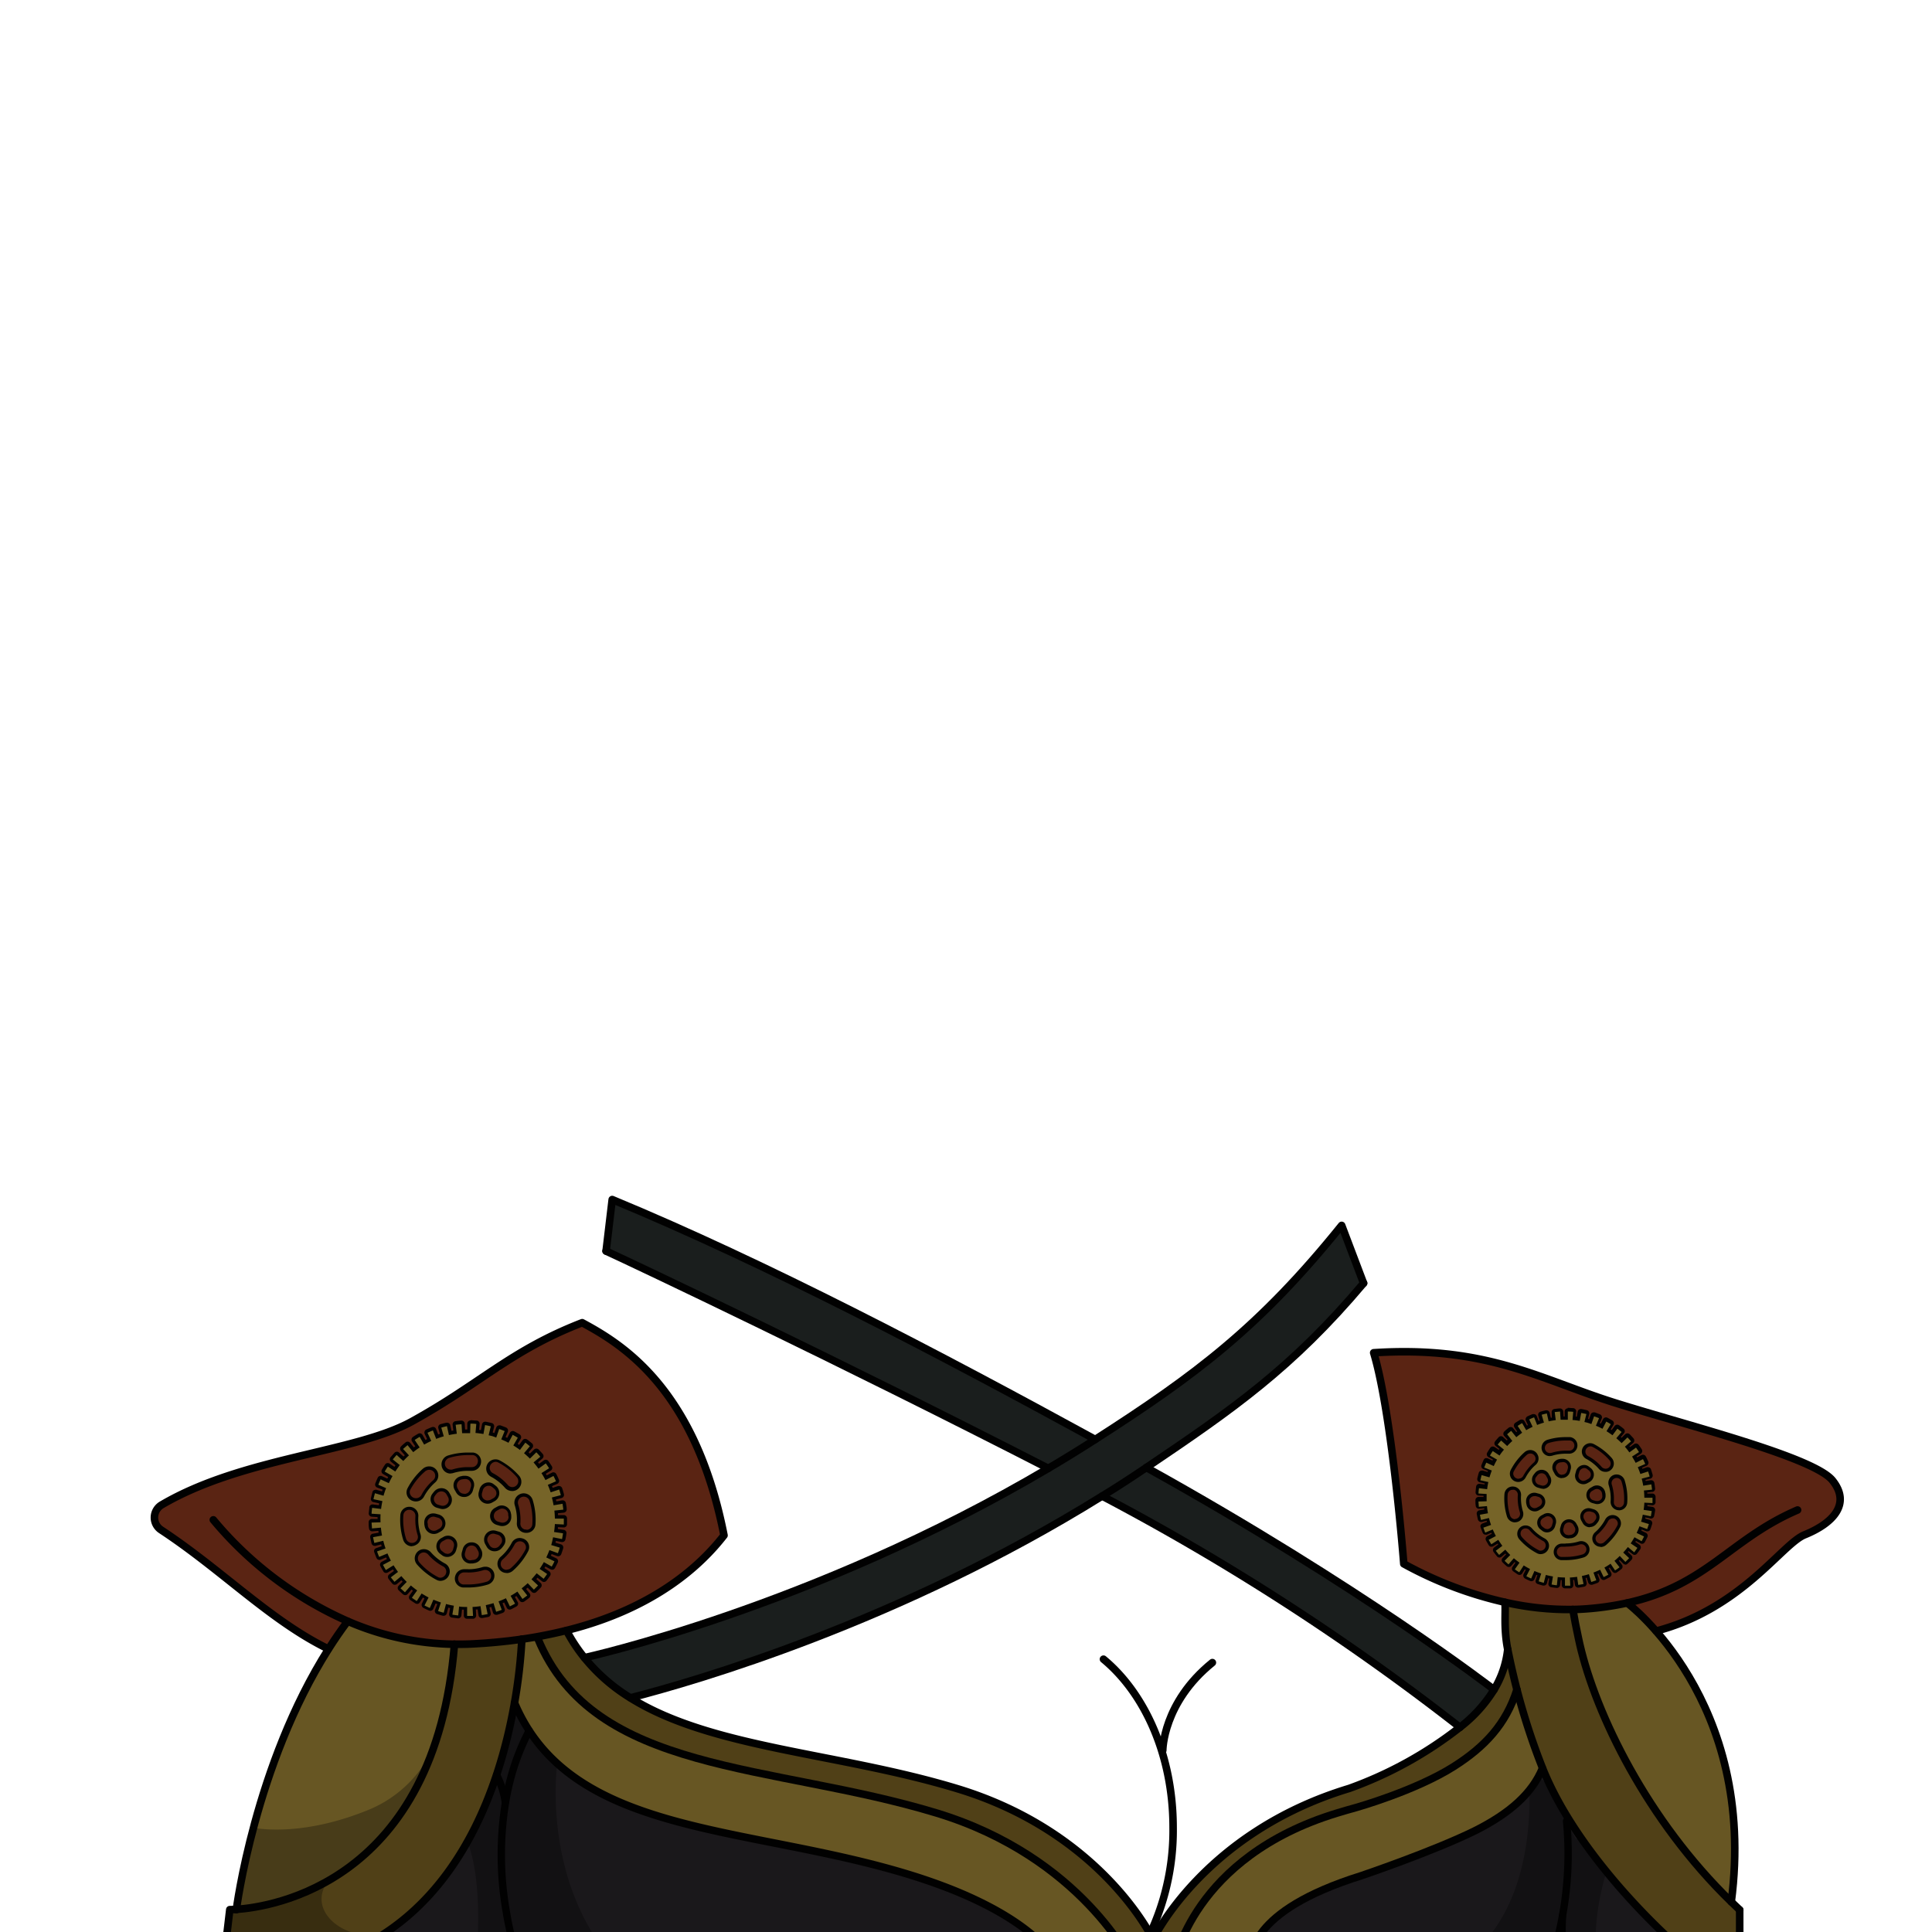 <svg xmlns="http://www.w3.org/2000/svg" viewBox="0 0 432 432">
  <defs>
    <style>.GUNDAN_LIZARD_OUTFIT_LIZARD_OUTFIT_30_cls-1{isolation:isolate;}.GUNDAN_LIZARD_OUTFIT_LIZARD_OUTFIT_30_cls-2,.GUNDAN_LIZARD_OUTFIT_LIZARD_OUTFIT_30_cls-9{fill:none;stroke:#010101;stroke-linecap:round;stroke-linejoin:round;}.GUNDAN_LIZARD_OUTFIT_LIZARD_OUTFIT_30_cls-2{stroke-width:1.69px;}.GUNDAN_LIZARD_OUTFIT_LIZARD_OUTFIT_30_cls-3{fill:#504017;}.GUNDAN_LIZARD_OUTFIT_LIZARD_OUTFIT_30_cls-4{fill:#5a2413;}.GUNDAN_LIZARD_OUTFIT_LIZARD_OUTFIT_30_cls-5{fill:#675623;}.GUNDAN_LIZARD_OUTFIT_LIZARD_OUTFIT_30_cls-6{fill:#1a181b;}.GUNDAN_LIZARD_OUTFIT_LIZARD_OUTFIT_30_cls-11,.GUNDAN_LIZARD_OUTFIT_LIZARD_OUTFIT_30_cls-7{fill:#010101;}.GUNDAN_LIZARD_OUTFIT_LIZARD_OUTFIT_30_cls-7{opacity:0.3;mix-blend-mode:multiply;}.GUNDAN_LIZARD_OUTFIT_LIZARD_OUTFIT_30_cls-8{fill:#1a1e1d;}.GUNDAN_LIZARD_OUTFIT_LIZARD_OUTFIT_30_cls-9{stroke-width:1.65px;}.GUNDAN_LIZARD_OUTFIT_LIZARD_OUTFIT_30_cls-10{fill:#766428;}</style>
  </defs>
  <g class="GUNDAN_LIZARD_OUTFIT_LIZARD_OUTFIT_30_cls-1">
    <g id="Outfit">
      <path class="GUNDAN_LIZARD_OUTFIT_LIZARD_OUTFIT_30_cls-2" d="M260,391.37s0-10.64,11.09-19.61" />
      <path class="GUNDAN_LIZARD_OUTFIT_LIZARD_OUTFIT_30_cls-2" d="M255.19,436.2a54.38,54.38,0,0,0,7.12-27.55c0-16-6.24-29.93-15.57-37.65" />
      <path class="GUNDAN_LIZARD_OUTFIT_LIZARD_OUTFIT_30_cls-3" d="M389,427.06v12.82h-3.72l-5.58,0-1.6-2c-14.25-12.26-27.48-28.1-33.21-42.55a151.5,151.5,0,0,1-5.71-17.5c-.85-3.29-1.52-6.32-2.06-9-.95-4.8-.4-8.49-.63-10.53a64.37,64.37,0,0,0,15.2,1.61c.32,1.91.73,4.07,1.25,6.44.1.46.21.92.31,1.41,3.63,15.67,15.06,39.25,33.86,57.52C387.74,425.87,388.37,426.46,389,427.06Z" />
      <path class="GUNDAN_LIZARD_OUTFIT_LIZARD_OUTFIT_30_cls-4" d="M351.7,359.89a64.37,64.37,0,0,1-15.2-1.61,86,86,0,0,1-22.62-8.6s-2.61-33.54-6.73-47.19c25.36-1.64,37.33,6,54,11.2s44.44,12.15,48.61,17.35.18,9.56-6.25,12.16c-6,2.41-17.33,21.93-44.19,23.17a58.93,58.93,0,0,1-6.36,0C352.43,364,352,361.8,351.7,359.89Z" />
      <path class="GUNDAN_LIZARD_OUTFIT_LIZARD_OUTFIT_30_cls-5" d="M367.53,361.23s23.89,19.57,19.59,64C367,405.7,356,380.48,352.09,363.7c-.12-.51-.28-3.32-.39-3.81,2.37.13,10-1.36,12.15-1.47Z" />
      <path class="GUNDAN_LIZARD_OUTFIT_LIZARD_OUTFIT_30_cls-5" d="M253.15,439.1v.3l-16.56-.06C235.4,437,229.13,427.26,204,419.4c-36.65-11.47-76.21-8.51-88.95-38.62a118.16,118.16,0,0,0,1.64-14.25c1.2-.17,2.36-.36,3.49-.56l.06.36c12.54,30.55,52.21,27.84,89.14,39.05C241.88,415.24,253.15,439.1,253.15,439.1Z" />
      <path class="GUNDAN_LIZARD_OUTFIT_LIZARD_OUTFIT_30_cls-4" d="M77.73,362.49h0c-1.52,2-2.93,4.09-4.28,6.21-13-6.34-23.73-17.64-37.4-26.62a3.3,3.3,0,0,1,.15-5.61c18.09-10.66,43.21-11.59,55.92-18.63,15.49-8.55,22-15.85,38.09-22.09,8.8,4.75,25.22,14.58,31.71,47.55-4.95,6.37-15.18,16.25-35.25,21.27q-3.09.78-6.49,1.39c-1.13.2-2.29.39-3.49.56-3.6.51-7.46.89-11.59,1.08-1.18.05-2.35.08-3.48.05A62,62,0,0,1,77.73,362.49Z" />
      <path class="GUNDAN_LIZARD_OUTFIT_LIZARD_OUTFIT_30_cls-6" d="M379.71,439.86l-22.11-.06-32.84-.11L279,439.5c1-2.1-.28-12.06,25.42-20.1,0,0,15.82-5.35,25.3-10,5.53-2.74,9.57-5.75,12.29-9.19a19.28,19.28,0,0,0,1.59-2.3,19.67,19.67,0,0,0,1.29-2.55c.84,2.13,1.76,4.3,2.76,6.48.76,1.66,1.57,3.34,2.43,5l.47.92c.58,1.12,1.76,1.29,2.39,2.41,0,0,2,.4.53.78,1.65,2.92,4.06,5.16,6,8,0,0,.44.12.46.15,4.43,6.39,11.82,13.37,18.12,18.79Z" />
      <path class="GUNDAN_LIZARD_OUTFIT_LIZARD_OUTFIT_30_cls-7" d="M357.6,439.8l-32.84-.11s17.8-6.89,17.24-39.48c0,0,0,0,0,0a4.45,4.45,0,0,1,1.59-2.3c1.29-.71,2.6,1.16,4.05,3.93.77,1.5,1.57,3.25,2.43,5l.47.92c.57,1.17,1.18,2.31,1.82,3.35,0,0,2.22.74,2.24.77a64.79,64.79,0,0,0,4.46,6.82s0,.06.06.1S355.19,430.51,357.6,439.8Z" />
      <path class="GUNDAN_LIZARD_OUTFIT_LIZARD_OUTFIT_30_cls-5" d="M339.19,377.81a151.5,151.5,0,0,0,5.71,17.5c-2.3,5.57-7.17,10.07-15.17,14-9.48,4.7-25.3,10-25.3,10-25.7,8-24.42,18-25.42,20.1l-16.48-.07v-.33s4-23.86,36.52-33.72c1.37-.42,2.74-.81,4.11-1.19,0,0,13.29-3.73,21.89-9.18C332,390.6,336.77,385.5,339.19,377.81Z" />
      <path class="GUNDAN_LIZARD_OUTFIT_LIZARD_OUTFIT_30_cls-8" d="M244.9,321.86C267.46,307.4,281.74,296.67,300,274l4.9,12.93h0c-16,19-29.32,28.26-48.58,41.22-3.29,2.22-6.59,4.36-9.9,6.39C201,362.77,155.5,375.91,141,379.63a40.4,40.4,0,0,1-10.3-9s50.92-11.12,103.72-42.33C237.9,326.26,241.4,324.12,244.9,321.86Z" />
      <path class="GUNDAN_LIZARD_OUTFIT_LIZARD_OUTFIT_30_cls-8" d="M244.9,321.86c-3.5,2.26-7,4.4-10.5,6.47-47.23-24.22-92-45.42-98.88-48.59l1.37-11.52C171.47,282.55,210,302.8,244.9,321.86Z" />
      <path class="GUNDAN_LIZARD_OUTFIT_LIZARD_OUTFIT_30_cls-6" d="M236.59,439.34,137.4,439l-31-.1L72,438.75c15.79-4.57,26-15.2,32.57-27,5.92-10.55,8.95-22,10.5-31a.08.08,0,0,0,0,0l0,0a37.6,37.6,0,0,0,9.52,13.49c17.61,16,49.48,15.73,79.41,25.1C229.13,427.26,235.4,437,236.59,439.34Z" />
      <path class="GUNDAN_LIZARD_OUTFIT_LIZARD_OUTFIT_30_cls-3" d="M339.19,377.8c-2.42,7.7-7.18,12.79-14.14,17.21-8.6,5.44-21.89,9.18-21.89,9.18-1.37.37-2.74.76-4.11,1.18-32.5,9.86-36.52,33.72-36.52,33.72v.34l-9.37,0v-.31s-11.28-23.86-43.78-33.72c-36.93-11.2-76.6-8.49-89.13-39.05l-.07-.35q3.41-.62,6.49-1.39a36.56,36.56,0,0,0,4,6.08,40.36,40.36,0,0,0,10.3,9c18.28,11.38,46.4,12.2,73.09,20.3,32.5,9.86,43.77,33.73,43.77,33.73s11.28-23.87,43.78-33.73l.15-.05a88.49,88.49,0,0,0,24.68-13.65,31.33,31.33,0,0,0,7.63-8.42,21.78,21.78,0,0,0,3.05-9C337.67,371.49,338.34,374.51,339.19,377.8Z" />
      <path class="GUNDAN_LIZARD_OUTFIT_LIZARD_OUTFIT_30_cls-8" d="M334.08,377.81a31.48,31.48,0,0,1-7.63,8.42,532.68,532.68,0,0,0-80-51.7c3.31-2,6.61-4.17,9.9-6.39C304.29,354.77,334.08,377.81,334.08,377.81Z" />
      <path class="GUNDAN_LIZARD_OUTFIT_LIZARD_OUTFIT_30_cls-3" d="M116.69,366.53a118.16,118.16,0,0,1-1.64,14.25c-2.71,15.48-9.84,38.8-28.89,51.43A51.24,51.24,0,0,1,72,438.75l-22-.08L51.38,427s.52,0,1.47-.06a49.46,49.46,0,0,0,20.56-6.4.51.51,0,0,1,.13-.09,50.39,50.39,0,0,0,19.11-19.93,64.71,64.71,0,0,0,4.64-10.71,83.42,83.42,0,0,0,2.86-11.08,108.16,108.16,0,0,0,1.47-11.09v0c1.13,0,2.3,0,3.48-.05C109.23,367.42,113.09,367,116.69,366.53Z" />
      <path class="GUNDAN_LIZARD_OUTFIT_LIZARD_OUTFIT_30_cls-5" d="M101.62,367.66v0a108.16,108.16,0,0,1-1.47,11.09,83.42,83.42,0,0,1-2.86,11.08,64.71,64.71,0,0,1-4.64,10.71,50.39,50.39,0,0,1-19.11,19.93.51.51,0,0,0-.13.09A49.46,49.46,0,0,1,52.85,427a155.16,155.16,0,0,1,3.81-18.25c3.05-11.47,8.27-26.58,16.79-40,1.35-2.12,2.76-4.2,4.28-6.21h0A62,62,0,0,0,101.62,367.66Z" />
      <path class="GUNDAN_LIZARD_OUTFIT_LIZARD_OUTFIT_30_cls-2" d="M70.73,439.1c.42-.12.83-.22,1.24-.35,29.94-8.67,39.78-39.12,43.08-58a118.16,118.16,0,0,0,1.64-14.25" />
      <path class="GUNDAN_LIZARD_OUTFIT_LIZARD_OUTFIT_30_cls-2" d="M385.29,439.88l-5.58,0L279,439.5l-16.48-.07-9.38,0-16.56-.06L72,438.75l-22-.08L51.38,427s.52,0,1.47-.06c7.83-.53,44.44-5.87,48.77-59.3" />
      <path class="GUNDAN_LIZARD_OUTFIT_LIZARD_OUTFIT_30_cls-2" d="M47.7,339.84a82.29,82.29,0,0,0,30,22.65,62,62,0,0,0,23.89,5.17c1.13,0,2.3,0,3.48-.05,4.13-.19,8-.57,11.59-1.08,1.2-.17,2.36-.36,3.49-.56q3.41-.62,6.49-1.39c20.07-5,30.3-14.9,35.25-21.27-6.49-33-22.91-42.8-31.71-47.55-16.08,6.24-22.6,13.54-38.09,22.09-12.71,7-37.83,8-55.92,18.63a3.3,3.3,0,0,0-.15,5.61c13.67,9,24.41,20.28,37.4,26.62" />
      <path class="GUNDAN_LIZARD_OUTFIT_LIZARD_OUTFIT_30_cls-2" d="M115.05,380.78c12.74,30.11,52.3,27.15,89,38.62,25.13,7.86,31.4,17.57,32.59,19.94a4.12,4.12,0,0,1,.25.54" />
      <path class="GUNDAN_LIZARD_OUTFIT_LIZARD_OUTFIT_30_cls-2" d="M253.15,439.1s-11.27-23.86-43.77-33.72c-36.93-11.21-76.6-8.5-89.14-39.05" />
      <path class="GUNDAN_LIZARD_OUTFIT_LIZARD_OUTFIT_30_cls-2" d="M126.67,364.58a36.56,36.56,0,0,0,4,6.08,40.4,40.4,0,0,0,10.3,9c18.28,11.38,46.4,12.2,73.08,20.29,32.5,9.86,43.78,33.73,43.78,33.73" />
      <path class="GUNDAN_LIZARD_OUTFIT_LIZARD_OUTFIT_30_cls-2" d="M278.84,439.88l.17-.38c1-2.1-.28-12.06,25.42-20.1,0,0,15.82-5.35,25.3-10,8-4,12.87-8.47,15.17-14" />
      <path class="GUNDAN_LIZARD_OUTFIT_LIZARD_OUTFIT_30_cls-2" d="M339.19,377.81c-2.42,7.69-7.18,12.79-14.14,17.2-8.6,5.45-21.89,9.18-21.89,9.18-1.37.38-2.74.77-4.11,1.19-32.5,9.86-36.52,33.72-36.52,33.72" />
      <path class="GUNDAN_LIZARD_OUTFIT_LIZARD_OUTFIT_30_cls-2" d="M257.84,433.65s11.28-23.87,43.78-33.73l.15-.05a88.49,88.49,0,0,0,24.68-13.65,31.33,31.33,0,0,0,7.63-8.42,21.78,21.78,0,0,0,3.05-9" />
      <path class="GUNDAN_LIZARD_OUTFIT_LIZARD_OUTFIT_30_cls-2" d="M351.7,359.89c.32,1.91.73,4.07,1.25,6.44.1.46.21.92.31,1.41,3.63,15.67,15.06,39.25,33.86,57.52.62.61,1.25,1.2,1.89,1.8" />
      <path class="GUNDAN_LIZARD_OUTFIT_LIZARD_OUTFIT_30_cls-2" d="M52.85,427s4.11-32.26,20.6-58.27c1.35-2.12,2.76-4.2,4.28-6.21" />
      <path class="GUNDAN_LIZARD_OUTFIT_LIZARD_OUTFIT_30_cls-2" d="M401.94,337.64c-15.16,6.52-20.29,16.85-38.08,20.78h0a65.23,65.23,0,0,1-9.24,1.33c-1,.07-1.95.12-2.91.13a63.85,63.85,0,0,1-15.2-1.61,86.2,86.2,0,0,1-22.62-8.59s-2.61-33.54-6.73-47.2c25.36-1.64,37.34,6,54,11.21s44.44,12.15,48.6,17.35.18,9.55-6.25,12.15c-5.08,2.06-14.07,16.5-33.19,21.52" />
      <path class="GUNDAN_LIZARD_OUTFIT_LIZARD_OUTFIT_30_cls-2" d="M363.85,358.43s29.14,21.79,23.27,66.83" />
      <path class="GUNDAN_LIZARD_OUTFIT_LIZARD_OUTFIT_30_cls-2" d="M336.5,358.28c.23,2-.32,5.73.63,10.53.54,2.68,1.21,5.71,2.06,9a151.5,151.5,0,0,0,5.71,17.5c5.73,14.45,19,30.29,33.21,42.55l1.6,2,0,0H389V427.06" />
      <path class="GUNDAN_LIZARD_OUTFIT_LIZARD_OUTFIT_30_cls-2" d="M130.68,370.66s50.92-11.12,103.72-42.33c3.5-2.07,7-4.21,10.5-6.47C267.46,307.4,281.74,296.67,300,274l4.9,12.93" />
      <path class="GUNDAN_LIZARD_OUTFIT_LIZARD_OUTFIT_30_cls-2" d="M141,379.63c14.52-3.72,60-16.86,105.43-45.1,3.31-2,6.61-4.17,9.9-6.39,19.26-13,32.55-22.2,48.58-41.22h0" />
      <path class="GUNDAN_LIZARD_OUTFIT_LIZARD_OUTFIT_30_cls-2" d="M326.45,386.23a532.68,532.68,0,0,0-80-51.7" />
      <path class="GUNDAN_LIZARD_OUTFIT_LIZARD_OUTFIT_30_cls-2" d="M135.52,279.74c6.88,3.17,51.65,24.37,98.88,48.59" />
      <path class="GUNDAN_LIZARD_OUTFIT_LIZARD_OUTFIT_30_cls-2" d="M135.52,279.74l1.37-11.52c34.58,14.33,73.15,34.58,108,53.64" />
      <path class="GUNDAN_LIZARD_OUTFIT_LIZARD_OUTFIT_30_cls-2" d="M256.31,328.14c48,26.63,77.77,49.67,77.77,49.67" />
      <path class="GUNDAN_LIZARD_OUTFIT_LIZARD_OUTFIT_30_cls-9" d="M118.32,387a52.53,52.53,0,0,0-3.3,7.82,56.72,56.72,0,0,0-2,8.27,73.44,73.44,0,0,0,.17,24.28v0a73.78,73.78,0,0,0,2.75,11.26l.18.48" />
      <path class="GUNDAN_LIZARD_OUTFIT_LIZARD_OUTFIT_30_cls-9" d="M113,403.05a19.45,19.45,0,0,0-1.94-6.13" />
      <path class="GUNDAN_LIZARD_OUTFIT_LIZARD_OUTFIT_30_cls-9" d="M350.29,407.2a77.57,77.57,0,0,1-2.07,26.5c-.61,2.42-1.17,4.14-1.43,4.92" />
      <path class="GUNDAN_LIZARD_OUTFIT_LIZARD_OUTFIT_30_cls-9" d="M349.38,428.33s-.46,7.59.59,10.28" />
      <path class="GUNDAN_LIZARD_OUTFIT_LIZARD_OUTFIT_30_cls-10" d="M104.42,361.67a.36.36,0,0,1-.26-.11.33.33,0,0,1-.1-.25v-1.67c-.37,0-.73,0-1.09-.06l-.17,1.66a.38.38,0,0,1-.13.24.4.4,0,0,1-.23.08h0c-.44-.05-.89-.11-1.33-.18a.33.33,0,0,1-.23-.15.32.32,0,0,1-.06-.27l.27-1.63c-.35-.06-.7-.14-1.08-.23l-.42,1.6a.33.33,0,0,1-.17.23.35.35,0,0,1-.18.05l-.09,0-.47-.13-.81-.24a.37.37,0,0,1-.21-.18.34.34,0,0,1,0-.28l.51-1.58c-.36-.13-.7-.25-1-.39l-.65,1.53a.37.37,0,0,1-.34.22l-.14,0c-.41-.18-.82-.37-1.21-.57a.34.34,0,0,1-.18-.21.36.36,0,0,1,0-.27l.74-1.48-1-.54-.88,1.4a.38.38,0,0,1-.23.16h-.08a.33.33,0,0,1-.19-.06c-.38-.23-.75-.49-1.11-.74a.38.38,0,0,1-.15-.24.37.37,0,0,1,.06-.27l1-1.35-.86-.68-1.09,1.26a.37.37,0,0,1-.25.12h0a.36.36,0,0,1-.24-.09c-.33-.29-.66-.59-1-.91a.33.33,0,0,1-.11-.25.4.4,0,0,1,.1-.26l1.15-1.17c-.25-.26-.5-.53-.74-.81L88.47,354a.38.38,0,0,1-.23.08h0A.34.34,0,0,1,88,354c-.29-.34-.57-.69-.83-1a.38.38,0,0,1-.07-.27.33.33,0,0,1,.14-.24l1.33-1c-.21-.3-.41-.6-.61-.91l-1.42.86a.33.33,0,0,1-.19.06.37.37,0,0,1-.31-.17q-.34-.57-.66-1.17a.32.32,0,0,1,0-.27.39.39,0,0,1,.18-.22l1.46-.77c-.17-.33-.33-.67-.48-1l-1.52.64a.32.32,0,0,1-.14,0,.35.35,0,0,1-.14,0,.3.3,0,0,1-.19-.19c-.18-.41-.34-.83-.48-1.25a.34.34,0,0,1,0-.28.37.37,0,0,1,.21-.18l1.56-.55c-.11-.34-.22-.69-.31-1.05l-1.61.4h-.09a.45.45,0,0,1-.19-.05.36.36,0,0,1-.16-.22c-.11-.44-.2-.88-.28-1.31a.35.35,0,0,1,.29-.42l1.63-.31c-.06-.36-.11-.72-.15-1.09l-1.69.16a.38.38,0,0,1-.36-.33c0-.45-.07-.9-.08-1.34a.35.35,0,0,1,.1-.26.39.39,0,0,1,.25-.12l1.65,0c0-.35,0-.71,0-1.1l-1.65-.11a.37.37,0,0,1-.25-.12.41.41,0,0,1-.09-.26c0-.44.08-.89.13-1.33a.35.35,0,0,1,.14-.25.41.41,0,0,1,.22-.07L85,337c0-.36.11-.72.19-1.08l-1.63-.36a.36.36,0,0,1-.28-.43c.1-.44.21-.87.33-1.3a.48.48,0,0,1,.18-.24.4.4,0,0,1,.22-.06h.06l1.58.46c.11-.34.22-.68.36-1l-1.54-.6a.36.36,0,0,1-.21-.47c.16-.41.34-.83.53-1.23a.36.36,0,0,1,.32-.21.41.41,0,0,1,.16,0l1.51.7c.16-.33.33-.66.5-1l-1.44-.83a.41.41,0,0,1-.17-.22.36.36,0,0,1,0-.27c.22-.39.46-.77.7-1.14a.41.41,0,0,1,.23-.16h.08a.36.36,0,0,1,.2.06l1.37.91c.22-.32.43-.61.64-.89l-1.28-1a.38.38,0,0,1-.13-.25.35.35,0,0,1,.08-.26q.42-.53.87-1a.39.39,0,0,1,.25-.12h0a.37.37,0,0,1,.24.1l1.23,1.12q.38-.4.78-.78l-1.12-1.23a.35.35,0,0,1-.1-.26.42.42,0,0,1,.12-.25q.49-.45,1-.87a.35.35,0,0,1,.22-.08.38.38,0,0,1,.29.14l1,1.29.89-.66-.92-1.37a.37.37,0,0,1,.11-.51c.37-.24.75-.48,1.13-.7a.41.41,0,0,1,.18-.05.38.38,0,0,1,.32.18l.83,1.43c.31-.17.64-.34,1-.5l-.69-1.51a.32.32,0,0,1,0-.27.37.37,0,0,1,.18-.21c.41-.18.82-.36,1.23-.52a.35.35,0,0,1,.47.2l.61,1.55c.34-.13.69-.25,1-.35l-.46-1.6a.36.36,0,0,1,.25-.45c.42-.12.86-.23,1.29-.33H100a.36.36,0,0,1,.2.06.4.4,0,0,1,.16.22l.35,1.61c.35-.08.72-.14,1.09-.19l-.21-1.63a.36.36,0,0,1,.31-.41c.44-.06.89-.1,1.34-.13h0a.36.36,0,0,1,.24.09.33.33,0,0,1,.12.25l.11,1.66.91,0h.19l0-1.67a.36.36,0,0,1,.36-.35h0c.44,0,.89,0,1.33.08a.34.34,0,0,1,.25.13.35.35,0,0,1,.08.26l-.14,1.65c.38,0,.74.08,1.09.14l.29-1.62a.37.37,0,0,1,.36-.3h.06c.44.08.88.17,1.31.28a.36.36,0,0,1,.22.16.39.39,0,0,1,0,.28l-.4,1.6.36.09c.23.06.46.15.69.23l.55-1.57a.34.34,0,0,1,.18-.21.42.42,0,0,1,.16,0l.12,0c.42.15.84.31,1.25.48a.36.36,0,0,1,.19.47l-.63,1.53c.35.15.69.3,1,.46l.77-1.46a.36.36,0,0,1,.32-.19.32.32,0,0,1,.16,0q.6.31,1.17.66a.36.36,0,0,1,.16.22.34.34,0,0,1,0,.28l-.86,1.42c.3.19.61.4.91.61l1-1.33a.35.35,0,0,1,.29-.15.36.36,0,0,1,.22.07l1,.83a.34.34,0,0,1,.13.25.35.35,0,0,1-.08.26l-1.07,1.27c.28.25.55.49.81.75l1.18-1.17a.37.37,0,0,1,.25-.1h0a.36.36,0,0,1,.26.11c.31.31.62.64.91,1a.36.36,0,0,1,0,.51l-1.25,1.09c.24.27.46.56.69.86l1.34-1a.33.33,0,0,1,.21-.07.35.35,0,0,1,.29.15c.27.36.52.73.76,1.11a.36.36,0,0,1,0,.27.35.35,0,0,1-.16.23l-1.4.89c.19.31.37.63.54,1l1.48-.76a.47.47,0,0,1,.17,0l.11,0a.37.37,0,0,1,.21.18c.2.4.4.81.57,1.21a.39.39,0,0,1,0,.28.37.37,0,0,1-.19.2l-1.51.66c.14.33.27.67.39,1l1.56-.52a.25.25,0,0,1,.12,0,.35.35,0,0,1,.34.25c.14.42.27.85.38,1.28a.32.32,0,0,1,0,.27.34.34,0,0,1-.22.17l-1.61.43c.09.35.16.71.23,1.07l1.64-.27h.06a.31.31,0,0,1,.21.07.36.36,0,0,1,.15.23c.07.44.13.89.18,1.33a.36.36,0,0,1-.32.4l-1.65.17c0,.38.06.74.07,1.1l1.66,0a.36.36,0,0,1,.36.36c0,.44,0,.89,0,1.34a.36.36,0,0,1-.11.25.38.38,0,0,1-.25.09l-1.67-.08c0,.35-.06.72-.11,1.09l1.64.24a.36.36,0,0,1,.31.41c-.06.44-.14.88-.23,1.32a.35.35,0,0,1-.35.28h-.08l-1.62-.34c-.08.38-.16.73-.25,1.07l1.57.48a.36.36,0,0,1,.21.17.35.35,0,0,1,0,.28c-.13.42-.27.85-.42,1.27a.37.37,0,0,1-.19.2l-.15,0a.27.27,0,0,1-.13,0l-1.56-.57c-.13.33-.27.66-.43,1l1.5.71a.38.38,0,0,1,.18.49c-.2.4-.4.8-.62,1.19a.35.35,0,0,1-.22.17h-.1a.33.33,0,0,1-.17,0l-1.45-.81c-.19.33-.38.64-.58.94l1.37.93a.38.38,0,0,1,.1.51c-.26.36-.52.73-.79,1.08a.38.38,0,0,1-.24.13h0a.35.35,0,0,1-.22-.08l-1.31-1c-.22.27-.46.55-.71.83l1.2,1.13a.42.42,0,0,1,.12.25.35.35,0,0,1-.1.26c-.3.33-.62.65-.95.95a.31.31,0,0,1-.24.1.39.39,0,0,1-.27-.11L118,354.48c-.27.25-.55.49-.83.72l1,1.31a.38.38,0,0,1,.08.27.35.35,0,0,1-.14.24c-.35.27-.71.54-1.08.79a.36.36,0,0,1-.2.06.36.36,0,0,1-.3-.15l-.93-1.36c-.3.2-.62.4-.94.59l.81,1.43a.36.36,0,0,1-.14.49c-.39.22-.79.43-1.19.62a.28.28,0,0,1-.15,0,.36.36,0,0,1-.33-.21l-.72-1.49-1,.43.58,1.56a.36.36,0,0,1,0,.27.34.34,0,0,1-.2.19c-.42.16-.84.3-1.27.43l-.11,0a.32.32,0,0,1-.16,0,.36.36,0,0,1-.18-.22l-.49-1.58c-.35.1-.71.2-1.06.28l.34,1.62a.33.33,0,0,1-.06.27.31.31,0,0,1-.23.15c-.43.09-.87.17-1.31.24h-.06a.33.33,0,0,1-.21-.07.38.38,0,0,1-.15-.24l-.23-1.64-1.1.11.09,1.65a.44.44,0,0,1-.09.27.36.36,0,0,1-.25.11q-.57,0-1.14,0Zm-.66-10.44a1.69,1.69,0,0,0-1.64,1.22,1.76,1.76,0,0,0,.25,1.48,1.58,1.58,0,0,0,1.18.68c.36,0,.73,0,1.09,0h0a14.91,14.91,0,0,0,4.29-.64,1.75,1.75,0,0,0,1.12-1,1.68,1.68,0,0,0-.09-1.45,1.71,1.71,0,0,0-1.48-.86,1.82,1.82,0,0,0-.52.08,11.44,11.44,0,0,1-3.33.5l-.75,0Zm-9-4.46a1.59,1.59,0,0,0-.8.21,1.69,1.69,0,0,0-.85,1.19,1.72,1.72,0,0,0,.42,1.45A14.54,14.54,0,0,0,97.76,353a1.47,1.47,0,0,0,.71.18,1.72,1.72,0,0,0,1.63-1.26,1.66,1.66,0,0,0-.85-2A11.34,11.34,0,0,1,96,347.37,1.76,1.76,0,0,0,94.73,346.77Zm21.49-2.5a1.7,1.7,0,0,0-1.5.92,11.49,11.49,0,0,1-2.54,3.22,1.69,1.69,0,0,0-.39,2.11,1.67,1.67,0,0,0,1.48.87,1.78,1.78,0,0,0,1.16-.44,14.7,14.7,0,0,0,3.34-4.26,1.57,1.57,0,0,0,0-1.37,1.74,1.74,0,0,0-1.12-1A1.53,1.53,0,0,0,116.22,344.27Zm-10.76,1a1.67,1.67,0,0,0-1.64,1.24l-.18.61a1.79,1.79,0,0,0,.29,1.52,1.58,1.58,0,0,0,1.26.65h.12c.22,0,.43,0,.65-.07a1.75,1.75,0,0,0,1.32-.95,1.65,1.65,0,0,0,0-1.57l-.3-.55A1.66,1.66,0,0,0,105.46,345.25Zm-5.29-1.51a1.75,1.75,0,0,0-.83.22l-.55.31a1.68,1.68,0,0,0-.86,1.31,1.76,1.76,0,0,0,.63,1.51l.51.4a1.56,1.56,0,0,0,.91.29,1.73,1.73,0,0,0,1.65-1.26l.17-.61a1.64,1.64,0,0,0-.27-1.48A1.71,1.71,0,0,0,100.17,343.74Zm10.07-1.17a1.72,1.72,0,0,0-1.46.85,1.66,1.66,0,0,0,0,1.68l.3.55a1.69,1.69,0,0,0,1.48.87h0a1.75,1.75,0,0,0,1.35-.64c.13-.16.27-.33.4-.51a1.58,1.58,0,0,0,.2-1.45,1.78,1.78,0,0,0-1.17-1.11l-.61-.17A2,2,0,0,0,110.24,342.57Zm-18.73-5.32a1.65,1.65,0,0,0-1.67,1.49,14.62,14.62,0,0,0,.59,5.38,1.73,1.73,0,0,0,1.66,1.24h0a1.72,1.72,0,0,0,.82-.21,1.7,1.7,0,0,0,.78-2,11.29,11.29,0,0,1-.48-4.08A1.67,1.67,0,0,0,92,337.32,1.71,1.71,0,0,0,91.51,337.25Zm5.37,1.52a1.73,1.73,0,0,0-1.28.56,1.55,1.55,0,0,0-.42,1.17c0,.22,0,.44.07.65a1.74,1.74,0,0,0,1.71,1.5h0a1.72,1.72,0,0,0,.82-.21l.54-.31A1.7,1.7,0,0,0,98,339l-.61-.17A1.58,1.58,0,0,0,96.88,338.77Zm19.47-4.28a1.69,1.69,0,0,0-.79,2,11.29,11.29,0,0,1,.48,4.08,1.68,1.68,0,0,0,1.22,1.75,1.59,1.59,0,0,0,.48.07h0a1.67,1.67,0,0,0,1.68-1.49,14.79,14.79,0,0,0-.6-5.38,1.73,1.73,0,0,0-1.65-1.25,1.68,1.68,0,0,0-.82.22l-.18-.32Zm-4,2.5a1.67,1.67,0,0,0-.82.21l-.55.31a1.7,1.7,0,0,0,.36,3.12l.61.17a2,2,0,0,0,.48.07h0a1.76,1.76,0,0,0,1.27-.56,1.56,1.56,0,0,0,.42-1.18c0-.21,0-.43-.07-.64A1.74,1.74,0,0,0,112.3,337Zm-13.6-3.87a1.77,1.77,0,0,0-1.35.63c-.13.17-.27.34-.39.52a1.54,1.54,0,0,0-.21,1.44,1.75,1.75,0,0,0,1.17,1.11l.61.18a2.05,2.05,0,0,0,.49.06,1.7,1.7,0,0,0,1.45-.85,1.66,1.66,0,0,0,0-1.68l-.3-.54A1.66,1.66,0,0,0,98.7,333.12Zm10.57-1.27a1.73,1.73,0,0,0-1.65,1.26l-.17.61a1.63,1.63,0,0,0,.27,1.48,1.69,1.69,0,0,0,1.36.7h0a1.65,1.65,0,0,0,.83-.23l.55-.3a1.68,1.68,0,0,0,.86-1.32,1.74,1.74,0,0,0-.63-1.5c-.16-.14-.34-.27-.51-.4A1.57,1.57,0,0,0,109.27,331.85ZM96,328.25a1.78,1.78,0,0,0-1.16.44A14.87,14.87,0,0,0,91.48,333a1.58,1.58,0,0,0,0,1.36,1.75,1.75,0,0,0,1.12,1,1.89,1.89,0,0,0,.47.06,1.71,1.71,0,0,0,1.5-.91,11.34,11.34,0,0,1,2.55-3.22,1.72,1.72,0,0,0,.39-2.11A1.7,1.7,0,0,0,96,328.25Zm8,2.12-.65.07a1.76,1.76,0,0,0-1.32,1,1.65,1.65,0,0,0,0,1.57l.3.54a1.65,1.65,0,0,0,1.48.88,1.68,1.68,0,0,0,1.64-1.24l.18-.61a1.79,1.79,0,0,0-.29-1.53,1.6,1.6,0,0,0-1.26-.64Zm6.84-3.87a1.72,1.72,0,0,0-1.63,1.25,1.69,1.69,0,0,0,.85,2,11.34,11.34,0,0,1,3.21,2.55,1.76,1.76,0,0,0,1.31.6,1.66,1.66,0,0,0,.81-.21,1.72,1.72,0,0,0,.84-1.19,1.75,1.75,0,0,0-.42-1.46,14.54,14.54,0,0,0-4.26-3.33A1.47,1.47,0,0,0,110.78,326.5ZM104.61,325a14.46,14.46,0,0,0-4.28.64,1.72,1.72,0,0,0-1.13,1,1.69,1.69,0,0,0,1.57,2.31h0a1.89,1.89,0,0,0,.53-.08,11.39,11.39,0,0,1,3.33-.5l.74,0h.12a1.69,1.69,0,0,0,1.64-1.22,1.76,1.76,0,0,0-.25-1.48,1.57,1.57,0,0,0-1.18-.68C105.34,325,105,325,104.61,325Z" />
      <path class="GUNDAN_LIZARD_OUTFIT_LIZARD_OUTFIT_30_cls-11" d="M105.19,318.33c.43,0,.88,0,1.31.08l-.18,2c.59.06,1.19.13,1.78.24l.36-2c.43.08.86.17,1.28.28l-.48,2,.7.16c.35.1.68.23,1,.35l.66-1.91c.41.14.82.3,1.23.46l-.77,1.86c.55.23,1.1.48,1.62.76l.94-1.78c.38.2.77.42,1.14.65l-1,1.73a16.67,16.67,0,0,1,1.48,1l1.21-1.63c.35.26.7.54,1,.82l-1.3,1.54c.46.39.9.79,1.32,1.21l1.43-1.41c.31.31.61.64.89,1L119.3,327c.39.45.76.92,1.11,1.4l1.63-1.18c.26.36.51.72.74,1.09l-1.71,1.08c.32.51.62,1,.89,1.56l1.8-.92c.2.39.39.79.56,1.19l-1.83.8c.24.54.45,1.1.64,1.67l1.9-.63c.14.42.26.84.37,1.26l-2,.52c.15.58.28,1.16.38,1.75l2-.34c.07.44.13.87.18,1.31l-2,.21c.06.59.1,1.19.11,1.79l2,0q0,.66,0,1.32l-2-.1a17.88,17.88,0,0,1-.18,1.78l2,.29c-.06.43-.13.86-.22,1.29l-2-.4c-.1.47-.19.95-.33,1.43,0,.1-.07.2-.1.3l1.92.58c-.12.42-.26.84-.41,1.25l-1.9-.7c-.21.57-.44,1.11-.7,1.65l1.83.87c-.19.4-.39.79-.61,1.17l-1.76-1c-.29.52-.6,1-.94,1.52l1.67,1.14c-.25.36-.51.72-.78,1.07L120,351.78c-.37.47-.76.92-1.16,1.36l1.47,1.38-.93.93L118,354c-.44.41-.89.79-1.36,1.16l1.25,1.59c-.34.27-.7.53-1.06.78l-1.14-1.65c-.49.34-1,.66-1.52.95l1,1.75c-.38.21-.77.41-1.16.61l-.88-1.82c-.54.26-1.09.49-1.65.7l.71,1.89c-.41.16-.83.3-1.25.43l-.59-1.93a16.89,16.89,0,0,1-1.73.45l.41,2c-.43.09-.86.17-1.3.23l-.29-2a17.59,17.59,0,0,1-1.78.18l.11,2q-.55,0-1.11,0h-.21l0-2c-.59,0-1.19,0-1.79-.1l-.2,2c-.44-.05-.88-.1-1.31-.18l.33-2c-.58-.1-1.17-.23-1.75-.38l-.51,1.95-.46-.12-.8-.25.63-1.92q-.85-.29-1.68-.63l-.8,1.86c-.4-.18-.8-.36-1.19-.56l.91-1.79c-.54-.28-1-.57-1.56-.89L93.19,358c-.37-.24-.74-.48-1.09-.74l1.18-1.64q-.73-.52-1.41-1.11l-1.32,1.53c-.33-.29-.66-.59-1-.89l1.4-1.43c-.42-.42-.83-.86-1.21-1.31l-1.53,1.29c-.28-.33-.56-.68-.82-1L89,351.48c-.36-.48-.69-1-1-1.48l-1.72,1.06c-.23-.38-.45-.76-.65-1.15l1.78-.94a17.1,17.1,0,0,1-.77-1.62l-1.86.78c-.17-.4-.33-.82-.47-1.23l1.9-.66a17.78,17.78,0,0,1-.51-1.72l-2,.49c-.1-.43-.2-.86-.28-1.29l2-.37c-.11-.58-.19-1.17-.25-1.77l-2,.18c0-.43-.07-.88-.08-1.31l2-.06a17.87,17.87,0,0,1,0-1.79l-2-.13c0-.43.07-.88.12-1.31l2,.25c.07-.58.17-1.17.3-1.76l-2-.43c.09-.43.2-.86.32-1.28v-.05l1.93.56c.16-.58.36-1.15.57-1.7L84.6,332c.16-.41.33-.81.51-1.21l1.84.85c.25-.55.53-1.08.82-1.59l-1.75-1c.22-.38.45-.76.7-1.12l1.67,1.11c.33-.5.68-1,1-1.45l-1.56-1.26c.28-.34.56-.67.86-1l1.49,1.36c.4-.44.83-.87,1.27-1.27L90.13,324c.33-.29.66-.58,1-.86l1.27,1.57c.46-.37.94-.73,1.44-1.06l-1.11-1.67c.36-.25.74-.48,1.11-.7l1,1.74c.52-.3,1.05-.57,1.59-.82l-.84-1.83c.39-.18.8-.36,1.21-.52l.73,1.89c.56-.22,1.12-.41,1.7-.58l-.56-1.94c.42-.12.85-.23,1.27-.33l.44,2a17.48,17.48,0,0,1,1.76-.3l-.25-2c.43-.06.87-.1,1.31-.13l.13,2c.42,0,.84,0,1.26,0h.53l.06-2m-4.42,11a2,2,0,0,0,.63-.1,11.26,11.26,0,0,1,3.22-.48c.24,0,.49,0,.73,0h.14a2.06,2.06,0,0,0,2-1.48h0a2,2,0,0,0-1.75-2.61c-.37,0-.75,0-1.12,0a15.05,15.05,0,0,0-4.39.65,2.08,2.08,0,0,0-1.24,3h0a2,2,0,0,0,1.79,1.05m13.75,3.91a2,2,0,0,0,1-.26h0a2.07,2.07,0,0,0,.52-3.2,15.28,15.28,0,0,0-4.36-3.42,2,2,0,0,0-.88-.21,2.09,2.09,0,0,0-2,1.51h0a2.06,2.06,0,0,0,1,2.38,11.06,11.06,0,0,1,3.11,2.47,2.09,2.09,0,0,0,1.58.72M93,335.73a2.07,2.07,0,0,0,1.82-1.11,11.07,11.07,0,0,1,2.46-3.12,2.05,2.05,0,0,0,.47-2.56h0a2,2,0,0,0-1.8-1.05,2.11,2.11,0,0,0-1.4.53,15.1,15.1,0,0,0-3.42,4.36,2,2,0,0,0,1.3,2.87h0a2.1,2.1,0,0,0,.56.08m10.76-1a2,2,0,0,0,2-1.5l.17-.61a2,2,0,0,0-1.89-2.63h-.15c-.22,0-.44,0-.67.08a2.07,2.07,0,0,0-1.55,3.05l.31.55a2,2,0,0,0,1.79,1.06m5.29,1.51a2.13,2.13,0,0,0,1-.27l.54-.3a2.08,2.08,0,0,0,.29-3.42l-.53-.41a1.88,1.88,0,0,0-1.12-.37,2.11,2.11,0,0,0-2,1.52l-.17.62a2.07,2.07,0,0,0,2,2.63M99,337.43a2.07,2.07,0,0,0,1.79-3.07l-.31-.55a2,2,0,0,0-1.79-1.05,2.11,2.11,0,0,0-1.62.76c-.15.17-.28.35-.42.53a2,2,0,0,0,1.16,3.12l.61.17a2.05,2.05,0,0,0,.58.09m18.73,5.32a2,2,0,0,0,2-1.83,15,15,0,0,0-.62-5.51,2.1,2.1,0,0,0-2-1.5,2,2,0,0,0-1,.26h0a2.06,2.06,0,0,0-1,2.43,11.05,11.05,0,0,1,.46,3.94,2.06,2.06,0,0,0,1.48,2.13h0a2,2,0,0,0,.58.08m-5.36-1.52a2,2,0,0,0,2.05-2.12c0-.23,0-.45-.07-.67a2.11,2.11,0,0,0-2.06-1.82,2,2,0,0,0-1,.27l-.55.3a2.06,2.06,0,0,0,.44,3.78l.62.18a2.24,2.24,0,0,0,.57.08m-20.29,4.5a2,2,0,0,0,1-.27A2,2,0,0,0,94,343a11.08,11.08,0,0,1-.46-3.94A2,2,0,0,0,92.09,337h0a1.91,1.91,0,0,0-.57-.08,2,2,0,0,0-2,1.82,14.93,14.93,0,0,0,.62,5.51,2.09,2.09,0,0,0,2,1.51M97,343a2,2,0,0,0,1-.26l.55-.3a2.07,2.07,0,0,0-.44-3.79l-.61-.17a2.3,2.3,0,0,0-.57-.08,2,2,0,0,0-2.06,2.12c0,.23,0,.45.07.67A2.1,2.1,0,0,0,97,343m13.6,3.87a2.08,2.08,0,0,0,1.62-.76c.15-.18.29-.35.42-.54a2,2,0,0,0-1.16-3.11l-.61-.18a2.38,2.38,0,0,0-.58-.08,2.07,2.07,0,0,0-1.79,3.07l.31.55a2,2,0,0,0,1.79,1.05M100,348.14a2.1,2.1,0,0,0,2-1.52l.17-.61a2.07,2.07,0,0,0-2-2.63,2,2,0,0,0-1,.27l-.54.3a2.08,2.08,0,0,0-.29,3.42l.53.41a1.87,1.87,0,0,0,1.12.36m13.29,3.61a2.11,2.11,0,0,0,1.4-.53,15,15,0,0,0,3.42-4.37,2,2,0,0,0-1.3-2.86h0a2,2,0,0,0-2.38,1,10.72,10.72,0,0,1-2.46,3.11,2.06,2.06,0,0,0-.47,2.56h0a2,2,0,0,0,1.8,1.06m-8.08-2.12h.15c.22,0,.45,0,.67-.07a2.08,2.08,0,0,0,1.55-3.06l-.31-.54a2,2,0,0,0-1.79-1.06,2,2,0,0,0-2,1.5l-.17.61a2,2,0,0,0,1.89,2.63m-6.72,3.87a2.08,2.08,0,0,0,2-1.52h0a2,2,0,0,0-1-2.37,11.2,11.2,0,0,1-3.11-2.47,2.09,2.09,0,0,0-1.58-.72,2,2,0,0,0-1,.25,2.08,2.08,0,0,0-.52,3.2,14.93,14.93,0,0,0,4.36,3.42,1.91,1.91,0,0,0,.88.22m6.16-2.61c-.24,0-.48,0-.73,0h-.14a2.07,2.07,0,0,0-2,1.48h0a2,2,0,0,0,1.75,2.61c.38,0,.75,0,1.12,0a15,15,0,0,0,4.39-.65,2.08,2.08,0,0,0,1.24-3,2,2,0,0,0-1.79-1,2.28,2.28,0,0,0-.63.09,10.87,10.87,0,0,1-3.22.48m.56-33.28a.73.73,0,0,0-.73.7l0,1.32H104l-.09-1.31a.72.72,0,0,0-.72-.67h0c-.45,0-.9.07-1.35.13a.74.74,0,0,0-.48.28.72.72,0,0,0-.15.53l.16,1.28-.4.07-.28-1.26a.74.74,0,0,0-.71-.56.39.39,0,0,0-.15,0c-.45.09-.89.21-1.33.33a.73.73,0,0,0-.49.9l.36,1.26-.38.13-.48-1.22a.72.72,0,0,0-.67-.46.86.86,0,0,0-.27.05c-.42.16-.84.34-1.25.53a.71.71,0,0,0-.37.41.73.73,0,0,0,0,.56l.55,1.18-.37.19-.65-1.13a.73.73,0,0,0-.63-.36.7.7,0,0,0-.36.1c-.39.22-.78.46-1.15.71a.73.73,0,0,0-.31.46.75.75,0,0,0,.1.55l.72,1.08-.32.24-.82-1a.74.74,0,0,0-.57-.27.69.69,0,0,0-.45.16c-.35.28-.7.58-1,.88a.73.73,0,0,0-.05,1l.88,1-.29.28-1-.88a.72.72,0,0,0-.49-.19.73.73,0,0,0-.54.24c-.3.33-.6.68-.88,1a.72.72,0,0,0,.11,1l1,.81-.24.33-1.07-.72a.72.72,0,0,0-.4-.12l-.15,0a.74.74,0,0,0-.46.31c-.25.37-.49.76-.71,1.15a.71.71,0,0,0-.08.55.69.69,0,0,0,.34.44l1.14.66c-.07.12-.13.24-.19.36l-1.19-.55a.81.81,0,0,0-.31-.06.71.71,0,0,0-.65.42c-.19.41-.37.83-.53,1.25a.7.7,0,0,0,0,.55.73.73,0,0,0,.4.39l1.21.47c0,.13-.09.26-.14.38l-1.24-.35a.64.64,0,0,0-.2,0,.73.73,0,0,0-.35.09.7.7,0,0,0-.34.43l0,.05c-.12.43-.23.88-.33,1.32a.72.72,0,0,0,.1.55.69.69,0,0,0,.45.31l1.28.28c0,.14,0,.27-.07.41l-1.3-.17H83.3a.72.72,0,0,0-.72.63c0,.45-.1.9-.13,1.36a.75.75,0,0,0,.18.52.74.74,0,0,0,.5.24l1.3.09c0,.13,0,.27,0,.41l-1.3,0a.73.73,0,0,0-.7.75c0,.45,0,.91.08,1.36a.72.72,0,0,0,.72.66h.07l1.3-.11.06.4-1.29.24a.71.71,0,0,0-.47.3.73.73,0,0,0-.11.54c.08.45.18.89.29,1.33a.72.72,0,0,0,.33.45.69.69,0,0,0,.37.1.55.55,0,0,0,.18,0l1.26-.32.12.4-1.23.43a.73.73,0,0,0-.42.37.75.75,0,0,0,0,.55c.16.43.32.86.49,1.27a.73.73,0,0,0,.67.44.69.69,0,0,0,.28-.05l1.2-.51.18.37-1.15.61a.76.76,0,0,0-.36.43.75.75,0,0,0,.06.55c.21.4.44.8.67,1.18a.71.71,0,0,0,.45.33l.17,0a.76.76,0,0,0,.38-.11l1.12-.68.23.34-1.05.78a.72.72,0,0,0-.15,1c.27.36.55.72.85,1.07a.7.7,0,0,0,.55.25.72.72,0,0,0,.47-.17l1-.83.28.3-.9.92a.72.72,0,0,0,0,1c.33.32.66.63,1,.93a.78.78,0,0,0,.48.17.69.69,0,0,0,.54-.25l.86-1,.32.25-.76,1.07a.75.75,0,0,0-.13.54.71.71,0,0,0,.3.47c.36.26.74.52,1.13.76a.73.73,0,0,0,.38.11l.16,0a.71.71,0,0,0,.45-.32l.7-1.1.35.2-.58,1.16a.7.7,0,0,0,0,.55.69.69,0,0,0,.36.42c.41.21.82.4,1.24.58a.71.71,0,0,0,.28.06.73.73,0,0,0,.67-.44l.52-1.2.38.14L97.26,360a.73.73,0,0,0,.47.91l.82.25.48.13.18,0a.79.79,0,0,0,.37-.1.77.77,0,0,0,.33-.44l.33-1.27.4.09-.21,1.29a.72.72,0,0,0,.59.83l1.35.18h.08a.69.69,0,0,0,.45-.16.73.73,0,0,0,.27-.49l.13-1.3.41,0v1.31a.72.72,0,0,0,.2.52.75.75,0,0,0,.51.21h.22c.38,0,.77,0,1.14,0a.7.7,0,0,0,.5-.24.72.72,0,0,0,.19-.52l-.07-1.31.41,0,.19,1.29a.73.73,0,0,0,.28.48.76.76,0,0,0,.43.14h.11l1.34-.24a.74.74,0,0,0,.46-.31.75.75,0,0,0,.1-.55l-.27-1.27.4-.11.38,1.25a.72.72,0,0,0,.69.51.78.78,0,0,0,.22,0c.43-.13.86-.28,1.29-.44a.71.71,0,0,0,.4-.38.7.7,0,0,0,0-.55l-.46-1.23.37-.16.57,1.18a.74.74,0,0,0,.66.41.7.7,0,0,0,.31-.07c.41-.2.81-.41,1.21-.63a.75.75,0,0,0,.34-.44.71.71,0,0,0-.07-.55l-.63-1.12.35-.22.73,1.06a.71.71,0,0,0,.47.3l.13,0a.76.76,0,0,0,.41-.13c.37-.26.74-.53,1.1-.81a.72.72,0,0,0,.12-1l-.81-1L118,355l.9.95a.72.72,0,0,0,.53.23.69.69,0,0,0,.49-.2c.33-.31.66-.63,1-1a.72.72,0,0,0,0-1l-1-.89.27-.31,1,.8a.71.71,0,0,0,.44.15.73.73,0,0,0,.57-.28c.28-.36.55-.73.8-1.1a.73.73,0,0,0-.19-1l-1.07-.73.21-.35,1.14.63a.73.73,0,0,0,.35.09.65.65,0,0,0,.2,0,.77.77,0,0,0,.44-.35c.22-.4.43-.8.62-1.21a.72.72,0,0,0-.34-1l-1.18-.57.16-.37,1.23.45a.7.7,0,0,0,.25.05.82.82,0,0,0,.3-.07.76.76,0,0,0,.38-.41c.15-.42.3-.85.43-1.29a.75.75,0,0,0-.06-.55.72.72,0,0,0-.43-.35l-1.23-.37.09-.4,1.27.26.15,0a.73.73,0,0,0,.71-.58c.09-.44.17-.89.23-1.34a.7.7,0,0,0-.14-.54.72.72,0,0,0-.47-.28l-1.3-.19c0-.13,0-.27,0-.4l1.31.06h0a.72.72,0,0,0,.73-.68c0-.46,0-.92,0-1.37a.72.72,0,0,0-.72-.71h0l-1.3,0,0-.41,1.3-.14a.73.73,0,0,0,.64-.8c0-.44-.11-.9-.18-1.35a.73.73,0,0,0-.72-.6h-.12l-1.29.22-.09-.4,1.27-.34a.74.74,0,0,0,.44-.33.71.71,0,0,0,.07-.55c-.11-.44-.24-.88-.39-1.31a.72.72,0,0,0-.68-.49.91.91,0,0,0-.23,0l-1.23.41c0-.13-.09-.26-.14-.38l1.18-.52a.72.72,0,0,0,.37-.95c-.18-.42-.37-.83-.58-1.23a.73.73,0,0,0-.64-.4.76.76,0,0,0-.33.08l-1.17.6c-.06-.12-.13-.24-.2-.36l1.11-.7a.72.72,0,0,0,.22-1c-.24-.39-.5-.77-.76-1.13a.71.71,0,0,0-.59-.3.66.66,0,0,0-.42.14l-1.06.76-.25-.32,1-.86a.73.73,0,0,0,.07-1c-.3-.34-.61-.68-.92-1a.75.75,0,0,0-.52-.21.73.73,0,0,0-.51.21l-.93.91-.3-.28.84-1a.7.7,0,0,0,.17-.53.71.71,0,0,0-.25-.49c-.35-.29-.71-.58-1.07-.85a.74.74,0,0,0-.43-.14h-.11a.72.72,0,0,0-.47.28l-.78,1.05-.34-.22.68-1.12a.74.74,0,0,0-.24-1c-.39-.23-.79-.46-1.19-.67a.67.67,0,0,0-.33-.08.74.74,0,0,0-.65.38l-.6,1.15-.37-.17.5-1.2a.75.75,0,0,0,0-.55.78.78,0,0,0-.4-.4c-.42-.17-.84-.33-1.27-.48a.93.93,0,0,0-.23,0,.74.74,0,0,0-.69.49l-.42,1.23a2.65,2.65,0,0,0-.37-.12h0l.31-1.25a.77.77,0,0,0-.09-.55.71.71,0,0,0-.44-.32c-.44-.11-.89-.21-1.33-.29h-.13a.71.71,0,0,0-.71.59l-.24,1.28-.4-.05.11-1.3a.72.72,0,0,0-.65-.78c-.45,0-.91-.07-1.36-.08Zm-4.42,11a1.32,1.32,0,0,1-1.16-.68,1.31,1.31,0,0,1-.07-1.14,1.41,1.41,0,0,1,.89-.81,14.49,14.49,0,0,1,4.18-.62c.36,0,.71,0,1.07,0a1.21,1.21,0,0,1,.91.53,1.36,1.36,0,0,1,.19,1.16,1.32,1.32,0,0,1-1.29,1h-.09l-.78,0a11.78,11.78,0,0,0-3.43.51,1.48,1.48,0,0,1-.42.07Zm13.75,3.91a1.38,1.38,0,0,1-1-.48,11.73,11.73,0,0,0-3.32-2.63,1.33,1.33,0,0,1-.68-1.54,1.38,1.38,0,0,1,1.29-1,1.21,1.21,0,0,1,.55.14,14.24,14.24,0,0,1,4.15,3.25,1.4,1.4,0,0,1,.33,1.16,1.33,1.33,0,0,1-1.29,1.1ZM93,335a1.49,1.49,0,0,1-.36-.05,1.38,1.38,0,0,1-.9-.78,1.21,1.21,0,0,1,0-1.05A14.49,14.49,0,0,1,95.06,329a1.42,1.42,0,0,1,.92-.35,1.33,1.33,0,0,1,.86,2.35,11.6,11.6,0,0,0-2.63,3.32A1.35,1.35,0,0,1,93,335Zm10.76-1a1.3,1.3,0,0,1-1.16-.68l-.3-.55a1.31,1.31,0,0,1,0-1.23,1.38,1.38,0,0,1,1.06-.76,6.2,6.2,0,0,1,.62-.06h.09a1.22,1.22,0,0,1,1,.5,1.39,1.39,0,0,1,.23,1.21l-.18.61a1.31,1.31,0,0,1-1.29,1Zm5.29,1.51A1.35,1.35,0,0,1,108,335a1.31,1.31,0,0,1-.21-1.17l.17-.61a1.38,1.38,0,0,1,1.3-1,1.16,1.16,0,0,1,.7.22,6,6,0,0,1,.49.39A1.37,1.37,0,0,1,111,334a1.31,1.31,0,0,1-.68,1l-.55.31a1.34,1.34,0,0,1-.65.17ZM99,336.7a1.73,1.73,0,0,1-.38-.05l-.61-.18a1.36,1.36,0,0,1-.92-.87,1.2,1.2,0,0,1,.15-1.12c.12-.17.25-.34.38-.49a1.41,1.41,0,0,1,1.07-.51,1.32,1.32,0,0,1,1.16.68l.31.55a1.32,1.32,0,0,1,0,1.32,1.35,1.35,0,0,1-1.15.67ZM117.74,342a1.58,1.58,0,0,1-.38,0,1.34,1.34,0,0,1-1-1.39,11.78,11.78,0,0,0-.49-4.21,1.34,1.34,0,0,1,.61-1.58,1.32,1.32,0,0,1,.64-.16,1.36,1.36,0,0,1,1.31,1,14.35,14.35,0,0,1,.59,5.25,1.31,1.31,0,0,1-1.32,1.16Zm-5.36-1.53a1.2,1.2,0,0,1-.38-.05l-.61-.17a1.34,1.34,0,0,1-.28-2.46l.54-.3a1.26,1.26,0,0,1,.65-.17,1.37,1.37,0,0,1,1.34,1.19c0,.2,0,.41.07.62a1.17,1.17,0,0,1-.32.9,1.39,1.39,0,0,1-1,.44ZM92.09,345a1.37,1.37,0,0,1-1.31-1,14.08,14.08,0,0,1-.58-5.24,1.29,1.29,0,0,1,1.32-1.16,1.57,1.57,0,0,1,.37.05,1.34,1.34,0,0,1,1,1.39,11.7,11.7,0,0,0,.49,4.2A1.33,1.33,0,0,1,92.09,345ZM97,342.29a1.38,1.38,0,0,1-1.34-1.19c0-.21,0-.41-.07-.62a1.18,1.18,0,0,1,.33-.91,1.37,1.37,0,0,1,1-.44,1.19,1.19,0,0,1,.37.06l.61.17a1.29,1.29,0,0,1,1,1.13,1.31,1.31,0,0,1-.68,1.33l-.54.3a1.34,1.34,0,0,1-.65.17Zm13.6,3.87a1.31,1.31,0,0,1-1.16-.69l-.3-.54a1.28,1.28,0,0,1,0-1.32,1.33,1.33,0,0,1,1.14-.68,1.31,1.31,0,0,1,.38.06l.61.17a1.37,1.37,0,0,1,.92.88,1.2,1.2,0,0,1-.15,1.12c-.12.17-.25.33-.38.49a1.41,1.41,0,0,1-1.07.51ZM100,347.42a1.12,1.12,0,0,1-.69-.23l-.5-.38a1.34,1.34,0,0,1-.49-1.19,1.31,1.31,0,0,1,.67-1l.55-.3a1.3,1.3,0,0,1,.65-.18,1.39,1.39,0,0,1,1.08.55,1.31,1.31,0,0,1,.2,1.16l-.17.61a1.38,1.38,0,0,1-1.3,1Zm13.29,3.6a1.32,1.32,0,0,1-1.17-.68,1.34,1.34,0,0,1,.31-1.66,11.6,11.6,0,0,0,2.63-3.32,1.34,1.34,0,0,1,1.19-.72,1,1,0,0,1,.35.05,1.35,1.35,0,0,1,.9.78,1.21,1.21,0,0,1,0,1,14.14,14.14,0,0,1-3.26,4.15,1.37,1.37,0,0,1-.92.35Zm-8.08-2.12a1.22,1.22,0,0,1-1-.5,1.39,1.39,0,0,1-.23-1.2l.18-.62a1.32,1.32,0,0,1,1.29-1,1.28,1.28,0,0,1,1.16.69l.31.55a1.34,1.34,0,0,1,0,1.23,1.37,1.37,0,0,1-1,.75c-.21,0-.42.06-.63.07Zm-6.72,3.88a1.21,1.21,0,0,1-.55-.14,14.41,14.41,0,0,1-4.15-3.26,1.39,1.39,0,0,1-.33-1.15,1.28,1.28,0,0,1,.66-.93,1.29,1.29,0,0,1,.63-.17,1.38,1.38,0,0,1,1,.48,11.73,11.73,0,0,0,3.31,2.63,1.33,1.33,0,0,1,.68,1.54,1.38,1.38,0,0,1-1.29,1Zm6.16-1.16a11.41,11.41,0,0,0,3.43-.52,1.52,1.52,0,0,1,.42-.06,1.32,1.32,0,0,1,1.23,1.82,1.41,1.41,0,0,1-.89.81,14.44,14.44,0,0,1-4.18.62c-.35,0-.71,0-1.06,0a1.24,1.24,0,0,1-.92-.53,1.4,1.4,0,0,1-.19-1.16,1.31,1.31,0,0,1,1.29-1h.1c.25,0,.51,0,.77,0Z" />
      <path class="GUNDAN_LIZARD_OUTFIT_LIZARD_OUTFIT_30_cls-10" d="M349.89,354.92a.36.36,0,0,1-.25-.11.32.32,0,0,1-.1-.26v-1.47l-.93-.05-.15,1.46a.38.38,0,0,1-.13.25.4.4,0,0,1-.23.08h0c-.4,0-.8-.1-1.2-.16a.37.37,0,0,1-.3-.42l.24-1.44-.91-.2-.37,1.42a.34.34,0,0,1-.17.22.37.37,0,0,1-.18.05h-.09l-.43-.12-.74-.23a.35.35,0,0,1-.23-.45l.46-1.4-.87-.33-.58,1.35a.39.39,0,0,1-.2.2l-.14,0-.14,0c-.37-.16-.74-.33-1.1-.51a.37.37,0,0,1-.18-.21.39.39,0,0,1,0-.28l.66-1.3-.81-.46-.78,1.24a.35.35,0,0,1-.3.17.36.36,0,0,1-.2-.06c-.34-.21-.68-.44-1-.68a.35.35,0,0,1-.14-.23.36.36,0,0,1,.06-.27l.86-1.2-.73-.58-1,1.12a.33.33,0,0,1-.24.12h0a.36.36,0,0,1-.24-.09c-.3-.26-.6-.54-.89-.82a.36.36,0,0,1,0-.51l1-1c-.22-.22-.43-.45-.64-.68l-1.11.94a.34.34,0,0,1-.23.08.38.38,0,0,1-.28-.12c-.26-.31-.51-.63-.75-.95a.34.34,0,0,1-.07-.27.33.33,0,0,1,.14-.24l1.18-.88c-.18-.25-.35-.51-.52-.77l-1.26.77a.41.41,0,0,1-.19.05.37.37,0,0,1-.31-.17c-.21-.34-.41-.7-.6-1a.45.45,0,0,1,0-.28.43.43,0,0,1,.18-.22l1.3-.68c-.15-.29-.28-.57-.41-.85l-1.35.57a.32.32,0,0,1-.14,0,.31.31,0,0,1-.13,0,.34.34,0,0,1-.2-.19c-.16-.37-.3-.76-.44-1.14a.36.36,0,0,1,0-.27.39.39,0,0,1,.21-.19l1.38-.48c-.09-.29-.18-.59-.26-.89l-1.43.35h-.09a.36.36,0,0,1-.35-.27c-.1-.39-.18-.79-.26-1.19a.43.43,0,0,1,.06-.27.36.36,0,0,1,.23-.15l1.45-.27c-.05-.31-.09-.62-.13-.92l-1.5.13a.37.37,0,0,1-.36-.33c0-.4-.06-.81-.07-1.21a.35.35,0,0,1,.1-.26.36.36,0,0,1,.25-.11l1.46-.05c0-.29,0-.6,0-.93l-1.46-.09a.39.39,0,0,1-.25-.12.41.41,0,0,1-.09-.26c0-.41.07-.81.12-1.21a.34.34,0,0,1,.13-.24.4.4,0,0,1,.23-.08l1.51.19c0-.31.09-.61.15-.92l-1.44-.32a.34.34,0,0,1-.22-.15.35.35,0,0,1,0-.28c.08-.39.18-.79.29-1.18a.48.48,0,0,1,.18-.24.56.56,0,0,1,.21-.06h.07l1.4.41c.09-.29.19-.58.3-.89l-1.36-.53a.34.34,0,0,1-.2-.19.32.32,0,0,1,0-.27c.14-.38.3-.76.47-1.12a.36.36,0,0,1,.33-.21.4.4,0,0,1,.15,0l1.34.62c.14-.28.28-.56.43-.83l-1.28-.74a.35.35,0,0,1-.17-.22.36.36,0,0,1,0-.27c.2-.35.42-.7.64-1a.35.35,0,0,1,.23-.16h.07a.47.47,0,0,1,.2.06l1.21.81.55-.75-1.13-.92a.35.35,0,0,1-.06-.5c.26-.32.52-.63.79-.92a.34.34,0,0,1,.26-.12h0a.38.38,0,0,1,.25.09l1.08,1,.66-.65-1-1.09a.38.38,0,0,1,0-.51c.3-.28.61-.54.92-.79a.34.34,0,0,1,.23-.08h0a.36.36,0,0,1,.24.13l.92,1.14.75-.55-.81-1.22a.37.37,0,0,1,.1-.5c.34-.22.69-.44,1-.64a.35.35,0,0,1,.18-.05h.09a.41.41,0,0,1,.22.17l.74,1.27c.26-.15.54-.29.82-.43l-.61-1.33a.35.35,0,0,1,.17-.48c.37-.17.74-.33,1.12-.48a.3.3,0,0,1,.13,0,.32.32,0,0,1,.14,0,.36.36,0,0,1,.2.2l.53,1.37c.3-.11.59-.21.89-.3l-.41-1.42a.35.35,0,0,1,.24-.44c.39-.12.79-.22,1.18-.31h.08a.35.35,0,0,1,.35.29l.32,1.42c.3-.06.61-.12.92-.16l-.19-1.45a.36.36,0,0,1,.32-.4c.4-.05.81-.09,1.21-.12h0a.36.36,0,0,1,.36.34l.1,1.47.8,0h.13l0-1.47a.37.37,0,0,1,.36-.36h0c.41,0,.81,0,1.21.06a.37.37,0,0,1,.33.4l-.13,1.45.93.12.26-1.43a.37.37,0,0,1,.36-.3h.06c.4.07.79.16,1.19.25a.37.37,0,0,1,.22.17.32.32,0,0,1,0,.27l-.35,1.42.29.07.61.2.47-1.39a.43.43,0,0,1,.19-.21.41.41,0,0,1,.16,0,.2.2,0,0,1,.11,0c.38.13.77.27,1.14.43a.36.36,0,0,1,.19.47l-.56,1.35.85.39.68-1.29a.36.36,0,0,1,.32-.19.33.33,0,0,1,.17,0c.36.19.71.39,1.06.6a.36.36,0,0,1,.16.22.38.38,0,0,1,0,.28l-.77,1.26c.26.16.52.33.77.52l.88-1.19a.37.37,0,0,1,.29-.14.36.36,0,0,1,.22.07c.32.24.64.49.95.75a.36.36,0,0,1,0,.51l-.94,1.12.68.63,1-1a.4.4,0,0,1,.26-.11.38.38,0,0,1,.26.11c.28.29.56.59.82.89a.36.36,0,0,1,0,.51l-1.11,1c.2.24.39.48.58.73l1.19-.86a.39.39,0,0,1,.21-.06.35.35,0,0,1,.29.15c.24.32.47.66.68,1a.33.33,0,0,1,.05.27.35.35,0,0,1-.16.23l-1.24.79c.16.27.31.54.46.81l1.31-.67a.33.33,0,0,1,.17,0,.37.37,0,0,1,.32.19c.18.36.36.73.52,1.1a.37.37,0,0,1-.19.48l-1.33.58c.11.28.23.58.33.87l1.38-.46.12,0a.36.36,0,0,1,.34.25c.13.39.24.78.35,1.17a.36.36,0,0,1,0,.27.37.37,0,0,1-.22.17l-1.42.38c.07.3.13.6.19.91l1.45-.25h.06a.36.36,0,0,1,.36.3c.07.4.13.8.17,1.21a.37.37,0,0,1-.33.39l-1.45.16c0,.31,0,.62.05.93l1.47,0a.35.35,0,0,1,.26.1.39.39,0,0,1,.1.25c0,.41,0,.82,0,1.22a.3.3,0,0,1-.12.25.34.34,0,0,1-.24.09l-1.49-.07q0,.45-.09.93l1.46.2a.37.37,0,0,1,.31.41q-.09.6-.21,1.2a.38.38,0,0,1-.16.23.31.31,0,0,1-.19.06h-.08l-1.44-.29q-.09.46-.21.9l1.39.42a.39.39,0,0,1,.22.18.38.38,0,0,1,0,.28c-.11.38-.24.77-.38,1.15a.37.37,0,0,1-.19.2l-.15,0-.13,0-1.38-.51c-.11.28-.23.57-.36.86l1.33.63a.37.37,0,0,1,.17.48c-.17.37-.36.73-.56,1.08a.35.35,0,0,1-.31.19.29.29,0,0,1-.18-.05l-1.29-.71c-.16.27-.32.54-.48.79l1.21.83a.36.36,0,0,1,.09.5c-.22.34-.47.67-.71,1a.38.38,0,0,1-.24.13h-.05a.35.35,0,0,1-.22-.08l-1.16-.9c-.19.24-.39.47-.6.7l1.07,1a.36.36,0,0,1,0,.51c-.27.29-.56.58-.85.86a.39.39,0,0,1-.25.1h0a.36.36,0,0,1-.26-.11l-1-1.08-.7.61.91,1.16a.41.41,0,0,1,.07.27.35.35,0,0,1-.14.24,11.66,11.66,0,0,1-1,.71.31.31,0,0,1-.2.07h-.07a.35.35,0,0,1-.23-.15l-.82-1.2c-.26.17-.52.34-.8.5l.72,1.27a.36.36,0,0,1,0,.27.41.41,0,0,1-.17.22c-.35.2-.72.38-1.08.56a.42.42,0,0,1-.16,0l-.12,0a.34.34,0,0,1-.2-.19l-.64-1.32c-.28.13-.57.25-.86.36l.52,1.38a.39.39,0,0,1,0,.28.37.37,0,0,1-.2.19c-.38.14-.77.27-1.15.39l-.11,0a.37.37,0,0,1-.35-.26l-.43-1.4c-.3.09-.6.16-.9.23l.3,1.44a.37.37,0,0,1,0,.27.31.31,0,0,1-.23.15c-.39.09-.8.16-1.2.22h-.05a.31.31,0,0,1-.21-.07.38.38,0,0,1-.15-.24L352.3,353l-.92.09.07,1.46a.38.38,0,0,1-.09.27.36.36,0,0,1-.25.11l-1,0Zm-.59-9.46a1.48,1.48,0,0,0-1.45,1.08,1.52,1.52,0,0,0,.22,1.31,1.37,1.37,0,0,0,1,.6c.33,0,.66,0,1,0a13.06,13.06,0,0,0,3.87-.58,1.5,1.5,0,0,0-.4-3,1.83,1.83,0,0,0-.46.07,10.33,10.33,0,0,1-3,.45c-.23,0-.46,0-.68,0Zm-8.18-4a1.4,1.4,0,0,0-.71.19,1.48,1.48,0,0,0-.75,1.05A1.57,1.57,0,0,0,340,344a13.12,13.12,0,0,0,3.85,3,1.28,1.28,0,0,0,.63.16h0A1.53,1.53,0,0,0,346,346a1.5,1.5,0,0,0-.76-1.74,10.25,10.25,0,0,1-2.92-2.32A1.54,1.54,0,0,0,341.12,341.42Zm19.47-2.26a1.52,1.52,0,0,0-1.33.81,10.39,10.39,0,0,1-2.31,2.92,1.52,1.52,0,0,0-.35,1.88,1.48,1.48,0,0,0,1.32.76h0a1.5,1.5,0,0,0,1-.39,13.15,13.15,0,0,0,3-3.85,1.37,1.37,0,0,0,0-1.2,1.52,1.52,0,0,0-1-.87A1.45,1.45,0,0,0,360.59,339.16Zm-9.75.88a1.48,1.48,0,0,0-1.45,1.1l-.16.55a1.55,1.55,0,0,0,.25,1.35,1.38,1.38,0,0,0,1.12.57h.1a5.42,5.42,0,0,0,.58-.06,1.58,1.58,0,0,0,1.18-.85,1.49,1.49,0,0,0,0-1.39l-.28-.49A1.47,1.47,0,0,0,350.84,340Zm-4.79-1.36a1.51,1.51,0,0,0-.74.19l-.49.28a1.45,1.45,0,0,0-.76,1.16,1.56,1.56,0,0,0,.55,1.34l.46.36a1.39,1.39,0,0,0,.8.26,1.54,1.54,0,0,0,1.47-1.12l.15-.55a1.45,1.45,0,0,0-.23-1.31A1.55,1.55,0,0,0,346.05,338.68Zm9.12-1.06a1.52,1.52,0,0,0-1.29.75,1.45,1.45,0,0,0,0,1.49l.27.49a1.47,1.47,0,0,0,1.31.77,1.52,1.52,0,0,0,1.19-.56,5.19,5.19,0,0,0,.36-.46,1.36,1.36,0,0,0,.18-1.28,1.51,1.51,0,0,0-1-1l-.55-.16A1.65,1.65,0,0,0,355.17,337.62Zm-17-4.83a1.47,1.47,0,0,0-1.49,1.33,13.25,13.25,0,0,0,.54,4.85,1.54,1.54,0,0,0,1.47,1.11h0a1.55,1.55,0,0,0,.72-.19,1.52,1.52,0,0,0,.69-1.78,10.3,10.3,0,0,1-.43-3.7,1.48,1.48,0,0,0-1.08-1.55A1.23,1.23,0,0,0,338.21,332.79Zm4.85,1.38a1.54,1.54,0,0,0-1.13.5,1.41,1.41,0,0,0-.37,1c0,.19,0,.39.07.58a1.53,1.53,0,0,0,1.51,1.33h0a1.44,1.44,0,0,0,.72-.19l.5-.28a1.51,1.51,0,0,0-.32-2.76l-.56-.16A1.93,1.93,0,0,0,343.06,334.17Zm18.38-4.07a1.41,1.41,0,0,0-.72.19,1.5,1.5,0,0,0-.69,1.77,10.58,10.58,0,0,1,.43,3.71,1.48,1.48,0,0,0,1.08,1.55,1.52,1.52,0,0,0,.42.06,1.47,1.47,0,0,0,1.49-1.32,13.36,13.36,0,0,0-.54-4.86A1.53,1.53,0,0,0,361.44,330.1ZM357,332.56a1.44,1.44,0,0,0-.72.19l-.5.27a1.48,1.48,0,0,0-.76,1.49,1.5,1.5,0,0,0,1.08,1.28l.56.16a1.84,1.84,0,0,0,.41.05h0a1.55,1.55,0,0,0,1.13-.49,1.36,1.36,0,0,0,.37-1,5.42,5.42,0,0,0-.06-.58A1.54,1.54,0,0,0,357,332.56Zm-12.32-3.5a1.55,1.55,0,0,0-1.19.56l-.36.46a1.38,1.38,0,0,0-.17,1.28,1.53,1.53,0,0,0,1,1l.55.16a1.65,1.65,0,0,0,.43.06h0a1.52,1.52,0,0,0,1.29-.75,1.47,1.47,0,0,0,0-1.49l-.28-.5A1.46,1.46,0,0,0,344.71,329.06Zm9.58-1.15a1.54,1.54,0,0,0-1.46,1.11l-.16.56a1.49,1.49,0,0,0,.24,1.31,1.53,1.53,0,0,0,1.21.61h0a1.47,1.47,0,0,0,.73-.19l.5-.28a1.47,1.47,0,0,0,.76-1.17,1.55,1.55,0,0,0-.55-1.33,5.32,5.32,0,0,0-.47-.36A1.34,1.34,0,0,0,354.29,327.91Zm-12-3.27a1.55,1.55,0,0,0-1,.4,13.24,13.24,0,0,0-3,3.84,1.39,1.39,0,0,0,0,1.21,1.56,1.56,0,0,0,1,.87,1.5,1.5,0,0,0,1.75-.75,10.26,10.26,0,0,1,2.31-2.93,1.51,1.51,0,0,0,.35-1.87A1.49,1.49,0,0,0,342.25,324.64Zm7.22,1.93a5.9,5.9,0,0,0-.59.06,1.53,1.53,0,0,0-1.17.85,1.49,1.49,0,0,0,0,1.39l.28.49a1.46,1.46,0,0,0,1.31.77,1.48,1.48,0,0,0,1.45-1.09l.16-.55a1.58,1.58,0,0,0-.26-1.36,1.39,1.39,0,0,0-1.11-.57Zm6.19-3.51a1.55,1.55,0,0,0-1.45,1.11,1.5,1.5,0,0,0,.76,1.74,10.25,10.25,0,0,1,2.92,2.32,1.52,1.52,0,0,0,1.15.53h0a1.52,1.52,0,0,0,.72-.19,1.48,1.48,0,0,0,.75-1.05,1.57,1.57,0,0,0-.37-1.29,13.28,13.28,0,0,0-3.85-3A1.39,1.39,0,0,0,355.66,323.06Zm-5.59-1.37a13.06,13.06,0,0,0-3.87.58,1.49,1.49,0,0,0-1,.9,1.44,1.44,0,0,0,.08,1.28,1.5,1.5,0,0,0,1.31.77,1.83,1.83,0,0,0,.46-.07,10.34,10.34,0,0,1,3-.46c.23,0,.45,0,.68,0h.11a1.49,1.49,0,0,0,1.45-1.08,1.52,1.52,0,0,0-.22-1.31,1.37,1.37,0,0,0-1-.6C350.73,321.7,350.4,321.69,350.07,321.69Z" />
      <path class="GUNDAN_LIZARD_OUTFIT_LIZARD_OUTFIT_30_cls-11" d="M350.59,315.63c.4,0,.8,0,1.19.07l-.16,1.81c.54.05,1.07.11,1.61.21l.33-1.78c.38.07.78.15,1.16.24l-.44,1.78.63.15c.32.09.62.21.93.31l.6-1.73c.37.13.75.27,1.11.42l-.7,1.69a14.08,14.08,0,0,1,1.47.68l.85-1.61c.35.19.7.38,1,.59l-.95,1.56c.46.29.91.59,1.34.91l1.09-1.47c.32.23.63.48.94.74l-1.18,1.39c.41.35.81.72,1.19,1.1l1.3-1.28c.28.28.55.58.81.88l-1.38,1.2a15.63,15.63,0,0,1,1,1.27l1.48-1.07c.23.32.46.65.67,1l-1.55,1q.43.69.81,1.41l1.63-.83q.27.52.51,1.08l-1.67.72c.22.5.41,1,.58,1.52l1.73-.57c.12.37.24.76.34,1.14l-1.77.47c.13.52.25,1.05.34,1.58l1.81-.3c.06.39.12.79.16,1.18l-1.82.19c.06.54.09,1.08.1,1.62l1.82,0c0,.39,0,.8,0,1.19l-1.83-.09c0,.54-.08,1.08-.15,1.61l1.81.26c-.06.39-.12.79-.2,1.18l-1.8-.37c-.09.43-.17.87-.3,1.3,0,.09-.06.18-.09.27l1.75.53c-.12.38-.25.76-.38,1.13l-1.72-.63c-.19.51-.4,1-.63,1.49l1.65.79c-.17.36-.35.71-.54,1.06l-1.6-.89c-.27.47-.55.94-.85,1.38l1.5,1c-.22.33-.46.65-.7,1L364,345.92a15.47,15.47,0,0,1-1.05,1.23l1.33,1.25c-.27.29-.56.57-.84.85l-1.26-1.34A15.59,15.59,0,0,1,361,349l1.13,1.44c-.31.25-.63.48-1,.71l-1-1.5a15.13,15.13,0,0,1-1.38.86l.89,1.58c-.34.2-.7.38-1.06.55l-.79-1.64c-.49.23-1,.44-1.49.63l.64,1.72c-.37.14-.75.27-1.13.38l-.53-1.74c-.52.16-1,.29-1.57.41l.37,1.78c-.39.08-.79.15-1.18.21l-.26-1.81c-.53.08-1.07.13-1.61.16l.09,1.82c-.33,0-.67,0-1,0h-.19l0-1.83q-.81,0-1.62-.09l-.19,1.82c-.39,0-.79-.1-1.18-.16l.3-1.8c-.53-.09-1.06-.2-1.59-.34l-.46,1.77-.42-.12-.72-.22.57-1.74c-.52-.17-1-.36-1.52-.57l-.73,1.68q-.54-.24-1.08-.51l.83-1.62a16.07,16.07,0,0,1-1.41-.8l-1,1.54q-.51-.31-1-.66l1.06-1.49c-.44-.32-.86-.65-1.27-1l-1.2,1.38q-.45-.39-.87-.81l1.27-1.29c-.39-.38-.76-.78-1.11-1.19l-1.38,1.17c-.26-.3-.51-.61-.74-.93l1.46-1.1c-.32-.43-.62-.88-.91-1.34l-1.56,1c-.2-.34-.4-.69-.59-1l1.61-.85c-.25-.48-.49-1-.7-1.47l-1.68.71q-.22-.56-.42-1.11l1.72-.61c-.18-.51-.33-1-.46-1.55l-1.78.44c-.09-.38-.18-.78-.25-1.17l1.8-.33c-.1-.53-.17-1.06-.22-1.6l-1.83.16c0-.39-.06-.8-.07-1.19l1.82-.05c0-.54,0-1.08,0-1.63l-1.82-.11c0-.4.07-.8.12-1.19l1.82.23a15.27,15.27,0,0,1,.27-1.6l-1.79-.39c.09-.39.18-.77.29-1.16v0l1.75.5c.15-.52.33-1,.52-1.53l-1.7-.66c.15-.37.3-.74.47-1.1l1.67.77a13.93,13.93,0,0,1,.74-1.44l-1.59-.92c.2-.34.41-.68.63-1l1.51,1c.3-.45.62-.89,1-1.31l-1.41-1.14c.24-.3.5-.61.77-.9l1.35,1.23c.37-.4.75-.78,1.15-1.14L337,320.71c.29-.26.59-.52.9-.77l1.15,1.42c.42-.34.85-.66,1.3-1l-1-1.52q.49-.33,1-.63l.91,1.58q.7-.4,1.44-.75l-.77-1.65c.36-.17.73-.33,1.1-.47l.67,1.7c.5-.19,1-.37,1.53-.52l-.51-1.76c.39-.11.77-.21,1.16-.29l.4,1.77c.52-.12,1.06-.21,1.59-.28l-.23-1.8,1.19-.12.12,1.83c.38,0,.76,0,1.14,0h.48l0-1.83m-4,9.95a1.82,1.82,0,0,0,.56-.09,10.22,10.22,0,0,1,2.92-.43c.22,0,.44,0,.66,0h.13a1.85,1.85,0,0,0,1.8-1.34h0a1.86,1.86,0,0,0-1.59-2.37c-.33,0-.67,0-1,0a13.65,13.65,0,0,0-4,.59,1.88,1.88,0,0,0-1.12,2.71h0a1.84,1.84,0,0,0,1.63.95M359,329.12a1.83,1.83,0,0,0,.9-.23h0a1.88,1.88,0,0,0,.47-2.9,13.82,13.82,0,0,0-4-3.1,1.77,1.77,0,0,0-.8-.19,1.89,1.89,0,0,0-1.8,1.37h0a1.86,1.86,0,0,0,.94,2.15,10.11,10.11,0,0,1,2.82,2.24,1.9,1.9,0,0,0,1.42.65m-19.46,2.26a1.89,1.89,0,0,0,1.65-1,9.8,9.8,0,0,1,2.23-2.82,1.86,1.86,0,0,0,.42-2.32h0a1.83,1.83,0,0,0-1.63-1,1.93,1.93,0,0,0-1.26.48,13.56,13.56,0,0,0-3.1,4,1.84,1.84,0,0,0,1.18,2.59h0a1.79,1.79,0,0,0,.51.07m9.75-.88a1.85,1.85,0,0,0,1.8-1.36l.16-.55a1.86,1.86,0,0,0-1.72-2.39h-.13c-.2,0-.41,0-.61.06a1.88,1.88,0,0,0-1.4,2.77l.27.5a1.84,1.84,0,0,0,1.63,1m4.79,1.36a1.82,1.82,0,0,0,.91-.24l.5-.27a1.89,1.89,0,0,0,.26-3.1l-.48-.37a1.7,1.7,0,0,0-1-.33,1.9,1.9,0,0,0-1.81,1.38l-.15.55a1.86,1.86,0,0,0,1.79,2.38M345,332.92a1.87,1.87,0,0,0,1.62-2.78l-.28-.49a1.85,1.85,0,0,0-1.63-1,1.9,1.9,0,0,0-1.46.69c-.13.16-.26.32-.38.49a1.85,1.85,0,0,0,1.05,2.82l.55.16a2,2,0,0,0,.53.07m17,4.83a1.83,1.83,0,0,0,1.85-1.66,13.47,13.47,0,0,0-.56-5,1.89,1.89,0,0,0-1.81-1.36,1.85,1.85,0,0,0-.9.23h0a1.89,1.89,0,0,0-.86,2.2,10,10,0,0,1,.42,3.57,1.86,1.86,0,0,0,1.34,1.93h0a1.93,1.93,0,0,0,.52.08m-4.86-1.38a1.85,1.85,0,0,0,1.87-1.93c0-.2,0-.4-.07-.6a1.9,1.9,0,0,0-1.87-1.65,1.87,1.87,0,0,0-.9.24l-.49.28a1.87,1.87,0,0,0,.39,3.43l.56.15a1.81,1.81,0,0,0,.51.08m-18.37,4.07a1.87,1.87,0,0,0,.9-.24h0a1.87,1.87,0,0,0,.86-2.19,10,10,0,0,1-.42-3.58,1.85,1.85,0,0,0-1.34-1.92h0a2.4,2.4,0,0,0-.52-.07,1.83,1.83,0,0,0-1.85,1.66,13.68,13.68,0,0,0,.55,5,1.91,1.91,0,0,0,1.82,1.36m4.41-2.46a1.85,1.85,0,0,0,.9-.23l.49-.28a1.87,1.87,0,0,0-.4-3.43l-.55-.15a1.88,1.88,0,0,0-.52-.08,1.83,1.83,0,0,0-1.86,1.92c0,.21,0,.41.07.61a1.9,1.9,0,0,0,1.87,1.64m12.31,3.5a1.89,1.89,0,0,0,1.47-.69c.13-.15.26-.31.38-.48a1.85,1.85,0,0,0-1.05-2.82l-.56-.16a1.91,1.91,0,0,0-.52-.07,1.87,1.87,0,0,0-1.62,2.78l.28.49a1.83,1.83,0,0,0,1.62,1m-9.58,1.15a1.89,1.89,0,0,0,1.81-1.38l.16-.55a1.88,1.88,0,0,0-1.79-2.39,1.84,1.84,0,0,0-.91.25l-.5.27a1.88,1.88,0,0,0-.26,3.1l.48.37a1.69,1.69,0,0,0,1,.33m12,3.27a1.9,1.9,0,0,0,1.27-.49,13.38,13.38,0,0,0,3.1-4,1.85,1.85,0,0,0-1.18-2.59h0a1.79,1.79,0,0,0-.51-.07,1.88,1.88,0,0,0-1.65,1,10,10,0,0,1-2.23,2.82,1.86,1.86,0,0,0,1.2,3.28M350.6,344h.13l.61-.06a1.88,1.88,0,0,0,1.4-2.77l-.27-.5a1.87,1.87,0,0,0-3.43.4l-.16.55A1.87,1.87,0,0,0,350.6,344m-6.09,3.5a1.87,1.87,0,0,0,1.79-1.37h0a1.86,1.86,0,0,0-.94-2.15,10.11,10.11,0,0,1-2.82-2.24,1.9,1.9,0,0,0-1.43-.65,1.79,1.79,0,0,0-.89.23,1.88,1.88,0,0,0-.47,2.9,13.82,13.82,0,0,0,3.95,3.1,1.77,1.77,0,0,0,.8.19m5.58-2.36c-.22,0-.44,0-.66,0h-.13a1.85,1.85,0,0,0-1.8,1.34h0a1.83,1.83,0,0,0,1.58,2.36c.34,0,.68,0,1,0a13.65,13.65,0,0,0,4-.59,1.88,1.88,0,0,0,1.12-2.71,1.85,1.85,0,0,0-1.63-.95,1.88,1.88,0,0,0-.57.09,10.1,10.1,0,0,1-2.91.43m.5-30.22a.72.72,0,0,0-.72.71l0,1.12h-.24l-.07-1.13a.75.75,0,0,0-.25-.49.7.7,0,0,0-.48-.18h0c-.42,0-.83.07-1.24.12a.71.71,0,0,0-.62.81L347,317l-.24,0-.24-1.08a.73.73,0,0,0-.71-.57l-.16,0c-.4.09-.8.19-1.2.31a.72.72,0,0,0-.49.89l.31,1.08-.23.08-.41-1.05a.74.74,0,0,0-.38-.4.72.72,0,0,0-.29-.06.75.75,0,0,0-.26,0c-.39.15-.77.32-1.14.49a.73.73,0,0,0-.38.41.75.75,0,0,0,0,.55l.47,1-.22.11-.56-1a.72.72,0,0,0-1-.26c-.35.2-.7.42-1.05.65a.67.67,0,0,0-.3.46.73.73,0,0,0,.1.54l.62.93-.19.14-.7-.87a.72.72,0,0,0-.49-.26h-.08a.75.75,0,0,0-.45.16c-.32.26-.64.53-.94.81a.74.74,0,0,0-.24.5.72.72,0,0,0,.19.52l.76.83-.17.17-.83-.76a.73.73,0,0,0-.49-.19h0a.69.69,0,0,0-.5.23c-.28.3-.55.62-.81.94a.74.74,0,0,0,.11,1l.86.69-.14.19-.92-.61a.72.72,0,0,0-.4-.12l-.14,0a.71.71,0,0,0-.46.31q-.35.51-.66,1.05a.72.72,0,0,0,.27,1l1,.56a2.12,2.12,0,0,1-.11.21l-1-.47a.77.77,0,0,0-.3-.06.69.69,0,0,0-.25,0,.73.73,0,0,0-.41.38q-.25.56-.48,1.14a.71.71,0,0,0,.41.93l1,.4c0,.08,0,.16-.07.23l-1.06-.31-.21,0a.71.71,0,0,0-.69.52c-.13.44-.23.84-.32,1.24a.75.75,0,0,0,.1.55.73.73,0,0,0,.46.32l1.09.24a1.57,1.57,0,0,1,0,.23l-1.11-.14h-.09a.72.72,0,0,0-.72.63q-.07.62-.12,1.23a.72.72,0,0,0,.68.77l1.1.07v.24l-1.11,0a.73.73,0,0,0-.7.75c0,.41,0,.83.07,1.24a.73.73,0,0,0,.72.66h.07l1.12-.1,0,.24-1.1.2a.79.79,0,0,0-.47.3.71.71,0,0,0-.11.55c.07.4.16.8.26,1.21a.77.77,0,0,0,.33.44.69.69,0,0,0,.37.1.55.55,0,0,0,.18,0l1.08-.27c0,.08.05.16.07.23l-1,.37a.8.8,0,0,0-.42.37.75.75,0,0,0,0,.55c.14.39.29.78.45,1.16a.7.7,0,0,0,.66.44.87.87,0,0,0,.28,0l1-.44c0,.08.07.15.1.22l-1,.53a.73.73,0,0,0-.35.42.7.7,0,0,0,.05.55c.2.37.4.73.62,1.08a.71.71,0,0,0,.44.32.52.52,0,0,0,.17,0,.7.7,0,0,0,.38-.1l1-.59.13.2-.9.67a.72.72,0,0,0-.14,1c.24.33.5.65.77,1a.67.67,0,0,0,.49.25h.06a.69.69,0,0,0,.47-.18l.84-.71.16.18-.77.79a.74.74,0,0,0-.21.51.72.72,0,0,0,.22.51c.29.29.6.57.91.84a.73.73,0,0,0,.47.17h.05a.71.71,0,0,0,.5-.25l.73-.84.19.14-.65.92a.72.72,0,0,0,.16,1c.34.24.68.47,1,.69a.77.77,0,0,0,.39.11l.16,0a.73.73,0,0,0,.45-.32l.59-.94.21.12-.5,1a.7.7,0,0,0,0,.55.74.74,0,0,0,.36.42c.36.19.74.36,1.12.52a.71.71,0,0,0,.28.06.62.62,0,0,0,.27-.05.74.74,0,0,0,.4-.38l.44-1,.23.08-.35,1.07a.7.7,0,0,0,0,.55.74.74,0,0,0,.42.36l.75.23.44.12.18,0a.71.71,0,0,0,.37-.1.77.77,0,0,0,.33-.44l.28-1.08.24.05-.19,1.1a.73.73,0,0,0,.6.83c.41.07.82.12,1.23.17h.07a.73.73,0,0,0,.72-.65l.12-1.11h.24l0,1.12a.74.74,0,0,0,.21.51.7.7,0,0,0,.51.22h.2l1,0a.72.72,0,0,0,.68-.76l-.05-1.12.23,0,.17,1.1a.73.73,0,0,0,.28.48.74.74,0,0,0,.43.14H353c.4-.05.81-.13,1.22-.21a.74.74,0,0,0,.56-.86l-.23-1.09.23-.06.33,1.07a.73.73,0,0,0,.35.42.69.69,0,0,0,.34.09.76.76,0,0,0,.21,0c.4-.13.79-.26,1.17-.4a.76.76,0,0,0,.41-.38.73.73,0,0,0,0-.56l-.4-1.05.22-.09.49,1a.73.73,0,0,0,.65.41.71.71,0,0,0,.32-.07c.37-.18.74-.37,1.1-.58a.72.72,0,0,0,.27-1l-.54-1,.21-.13.62.91a.75.75,0,0,0,.47.3h.13a.67.67,0,0,0,.41-.13c.34-.23.68-.48,1-.73a.72.72,0,0,0,.12-1l-.69-.89.18-.15.77.81a.74.74,0,0,0,.51.23h0a.7.7,0,0,0,.49-.2c.3-.28.6-.57.88-.87a.72.72,0,0,0,0-1l-.81-.77.16-.18.88.68a.68.68,0,0,0,.44.16.72.72,0,0,0,.57-.28c.26-.33.5-.66.73-1a.73.73,0,0,0-.19-1l-.92-.63.13-.2,1,.54a.79.79,0,0,0,.35.09.72.72,0,0,0,.64-.37c.2-.36.39-.73.57-1.1a.73.73,0,0,0-.35-1l-1-.48.1-.22,1,.39a.69.69,0,0,0,.25,0,.77.77,0,0,0,.3-.06.73.73,0,0,0,.38-.41q.21-.59.39-1.17a.72.72,0,0,0-.48-.9l-1.06-.32c0-.08,0-.16.05-.24l1.09.23h.15a.71.71,0,0,0,.7-.58c.09-.4.16-.81.22-1.22a.72.72,0,0,0-.62-.81l-1.11-.16,0-.24,1.11.06h0a.75.75,0,0,0,.49-.19.73.73,0,0,0,.23-.5c0-.41,0-.83,0-1.24a.82.82,0,0,0-.22-.51.74.74,0,0,0-.51-.2h-1.12c0-.08,0-.16,0-.24l1.1-.12a.72.72,0,0,0,.65-.79c-.05-.41-.1-.82-.17-1.23a.71.71,0,0,0-.3-.47.69.69,0,0,0-.41-.13h-.13l-1.1.18a1.89,1.89,0,0,1-.05-.23l1.08-.29a.73.73,0,0,0,.52-.89c-.11-.39-.23-.79-.36-1.18a.71.71,0,0,0-.68-.5.59.59,0,0,0-.23,0l-1,.35-.09-.23,1-.44a.74.74,0,0,0,.38-.4.7.7,0,0,0,0-.55c-.17-.38-.34-.76-.53-1.12a.73.73,0,0,0-.65-.4.72.72,0,0,0-.32.08l-1,.51-.12-.2.95-.6a.74.74,0,0,0,.22-1c-.22-.35-.45-.69-.69-1a.75.75,0,0,0-.59-.3.73.73,0,0,0-.42.14l-.91.65-.15-.18.84-.74a.67.67,0,0,0,.25-.49.77.77,0,0,0-.17-.53c-.28-.31-.56-.62-.85-.91a.71.71,0,0,0-.51-.21.73.73,0,0,0-.51.21l-.79.78-.18-.16.72-.86a.72.72,0,0,0-.09-1c-.31-.26-.64-.52-1-.76a.7.7,0,0,0-.43-.15.73.73,0,0,0-.58.3l-.67.9-.2-.14.59-1a.73.73,0,0,0-.25-1c-.35-.21-.71-.42-1.07-.61a.71.71,0,0,0-.34-.08.73.73,0,0,0-.64.38l-.52,1-.22-.11.43-1a.73.73,0,0,0-.39-.95l-1.16-.44-.23,0a.72.72,0,0,0-.69.48l-.36,1.05-.23-.07.26-1.07a.72.72,0,0,0-.53-.88c-.4-.1-.8-.18-1.2-.26h-.14a.73.73,0,0,0-.71.6l-.2,1.09-.23,0,.09-1.1a.73.73,0,0,0-.16-.53.74.74,0,0,0-.49-.26c-.41,0-.83-.06-1.24-.07Zm-4,10a1.12,1.12,0,0,1-1.06-1.55,1.21,1.21,0,0,1,.76-.69,13.09,13.09,0,0,1,3.77-.56c.32,0,.64,0,1,0a1,1,0,0,1,.77.45,1.15,1.15,0,0,1-.93,1.82h-.08c-.24,0-.47,0-.71,0a10.74,10.74,0,0,0-3.13.47,1,1,0,0,1-.35.05ZM359,328.4a1.18,1.18,0,0,1-.88-.41,10.78,10.78,0,0,0-3-2.4,1.13,1.13,0,0,1-.58-1.31,1.17,1.17,0,0,1,1.1-.86,1,1,0,0,1,.46.11,12.77,12.77,0,0,1,3.75,2.94,1.19,1.19,0,0,1,.28,1,1.13,1.13,0,0,1-1.11.94Zm-19.46,2.26a1.06,1.06,0,0,1-.31-.05,1.14,1.14,0,0,1-.76-.66,1,1,0,0,1,0-.9,13,13,0,0,1,2.93-3.74,1.16,1.16,0,0,1,.79-.3,1.12,1.12,0,0,1,1,.58A1.14,1.14,0,0,1,343,327a10.65,10.65,0,0,0-2.39,3,1.16,1.16,0,0,1-1,.62Zm9.75-.89a1.09,1.09,0,0,1-1-.59l-.28-.49a1.12,1.12,0,0,1,0-1.05,1.19,1.19,0,0,1,.9-.65l.56-.06h.08a1,1,0,0,1,.82.42,1.18,1.18,0,0,1,.2,1l-.16.55a1.12,1.12,0,0,1-1.1.83Zm4.79,1.37a1.18,1.18,0,0,1-.92-.47,1.14,1.14,0,0,1-.18-1l.16-.56a1.19,1.19,0,0,1,1.11-.85,1,1,0,0,1,.59.19l.44.35a1.15,1.15,0,0,1,.43,1,1.09,1.09,0,0,1-.58.88l-.49.28a1.15,1.15,0,0,1-.56.15ZM345,332.2a1.26,1.26,0,0,1-.33-.05l-.55-.16a1.14,1.14,0,0,1-.79-.75,1,1,0,0,1,.13-.95c.11-.15.22-.3.34-.44a1.17,1.17,0,0,1,.91-.43,1.14,1.14,0,0,1,1,.58l.27.49a1.11,1.11,0,0,1,0,1.13,1.15,1.15,0,0,1-1,.58ZM362,337a1.17,1.17,0,0,1-.32,0,1.14,1.14,0,0,1-.82-1.19,10.77,10.77,0,0,0-.45-3.83,1.14,1.14,0,0,1,.52-1.35,1.11,1.11,0,0,1,.55-.15,1.16,1.16,0,0,1,1.12.85,12.84,12.84,0,0,1,.53,4.73,1.11,1.11,0,0,1-1.13,1Zm-4.86-1.38a1.1,1.1,0,0,1-.31,0l-.56-.16a1.14,1.14,0,0,1-.24-2.1l.49-.28a1.21,1.21,0,0,1,.55-.14,1.17,1.17,0,0,1,1.15,1,5,5,0,0,1,.06.56,1,1,0,0,1-.27.76,1.19,1.19,0,0,1-.87.38Zm-18.37,4.08a1.16,1.16,0,0,1-1.12-.85,12.84,12.84,0,0,1-.53-4.73,1.11,1.11,0,0,1,1.13-1,1.17,1.17,0,0,1,.32,0,1.14,1.14,0,0,1,.82,1.19,10.39,10.39,0,0,0,.45,3.83,1.15,1.15,0,0,1-.53,1.35,1,1,0,0,1-.54.15Zm4.41-2.46a1.19,1.19,0,0,1-1.16-1l-.06-.56a1,1,0,0,1,.28-.77,1.17,1.17,0,0,1,.86-.37,1.12,1.12,0,0,1,.32,0l.56.16a1.14,1.14,0,0,1,.24,2.1l-.49.27a1.11,1.11,0,0,1-.55.15Zm12.31,3.5a1.12,1.12,0,0,1-1-.58l-.28-.5a1.12,1.12,0,0,1,0-1.13,1.15,1.15,0,0,1,1-.57,1.32,1.32,0,0,1,.33,0l.55.15a1.2,1.2,0,0,1,.79.76,1,1,0,0,1-.13.95c-.11.15-.22.3-.34.44a1.19,1.19,0,0,1-.92.43Zm-9.58,1.15a1,1,0,0,1-.58-.19c-.16-.11-.3-.23-.45-.35a1.18,1.18,0,0,1-.42-1,1.1,1.1,0,0,1,.58-.89l.49-.27a1.13,1.13,0,0,1,1.48.32,1.13,1.13,0,0,1,.18,1l-.16.55a1.19,1.19,0,0,1-1.12.86Zm12,3.26a1.12,1.12,0,0,1-1-.58,1.15,1.15,0,0,1,.26-1.42,10.68,10.68,0,0,0,2.4-3,1.15,1.15,0,0,1,1-.62,1.65,1.65,0,0,1,.31,0,1.18,1.18,0,0,1,.76.67,1,1,0,0,1,0,.9,12.85,12.85,0,0,1-2.94,3.74,1.16,1.16,0,0,1-.79.3Zm-7.31-1.92a1,1,0,0,1-.83-.43,1.18,1.18,0,0,1-.19-1l.15-.55a1.13,1.13,0,0,1,1.11-.83,1.1,1.1,0,0,1,1,.58l.28.5a1.15,1.15,0,0,1,0,1.05,1.19,1.19,0,0,1-.91.65,5.14,5.14,0,0,1-.55.06Zm-6.09,3.51a.93.93,0,0,1-.46-.12,12.73,12.73,0,0,1-3.75-2.93,1.2,1.2,0,0,1-.28-1,1.11,1.11,0,0,1,1.1-.94,1.19,1.19,0,0,1,.89.41,10.64,10.64,0,0,0,3,2.4,1.12,1.12,0,0,1,.58,1.31,1.17,1.17,0,0,1-1.1.86Zm5.58-.91a10.74,10.74,0,0,0,3.13-.47,1,1,0,0,1,.35-.06,1.14,1.14,0,0,1,1,.58,1.12,1.12,0,0,1,.06,1,1.24,1.24,0,0,1-.76.69,13.09,13.09,0,0,1-3.77.56c-.32,0-.64,0-1,0a1,1,0,0,1-.78-.45,1.16,1.16,0,0,1-.16-1,1.13,1.13,0,0,1,1.1-.83h.08c.24,0,.47,0,.71,0Z" />
      <path class="GUNDAN_LIZARD_OUTFIT_LIZARD_OUTFIT_30_cls-7" d="M97.29,389.85a36.47,36.47,0,0,0,2.12-6.38,57.61,57.61,0,0,1-6.76,17.09,60.62,60.62,0,0,1-19.11,19.93.51.51,0,0,0-.13.09c-5.23,6.74,4.11,14.09,12.75,11.63A51.24,51.24,0,0,1,72,438.75l-22-.08L51.38,427s.52,0,1.47-.06a155.16,155.16,0,0,1,3.81-18.25c3.13.57,12.68,1.37,25.9-4.07A27.32,27.32,0,0,0,97.29,389.85Z" />
      <path class="GUNDAN_LIZARD_OUTFIT_LIZARD_OUTFIT_30_cls-11" d="M99.52,383c.17-.81.28-1.52.39-2.1C99.81,381.47,99.69,382.18,99.52,383Z" />
      <path class="GUNDAN_LIZARD_OUTFIT_LIZARD_OUTFIT_30_cls-11" d="M100.13,379.06c0,.24-.06.62-.13,1.11C100.06,379.68,100.11,379.3,100.13,379.06Z" />
      <path class="GUNDAN_LIZARD_OUTFIT_LIZARD_OUTFIT_30_cls-7" d="M106.44,438.88c.57-6.17,1.22-18.86-1.9-27.11l0-.06c7.61-18.57,10.36-30.18,10.52-30.9a.08.08,0,0,0,0,0l0,0c.49.76,8.13,12.74,9.55,13.3l0,.19c-.31,2.37-3,26.67,12.81,44.68Z" />
    </g>
  </g>
</svg>
